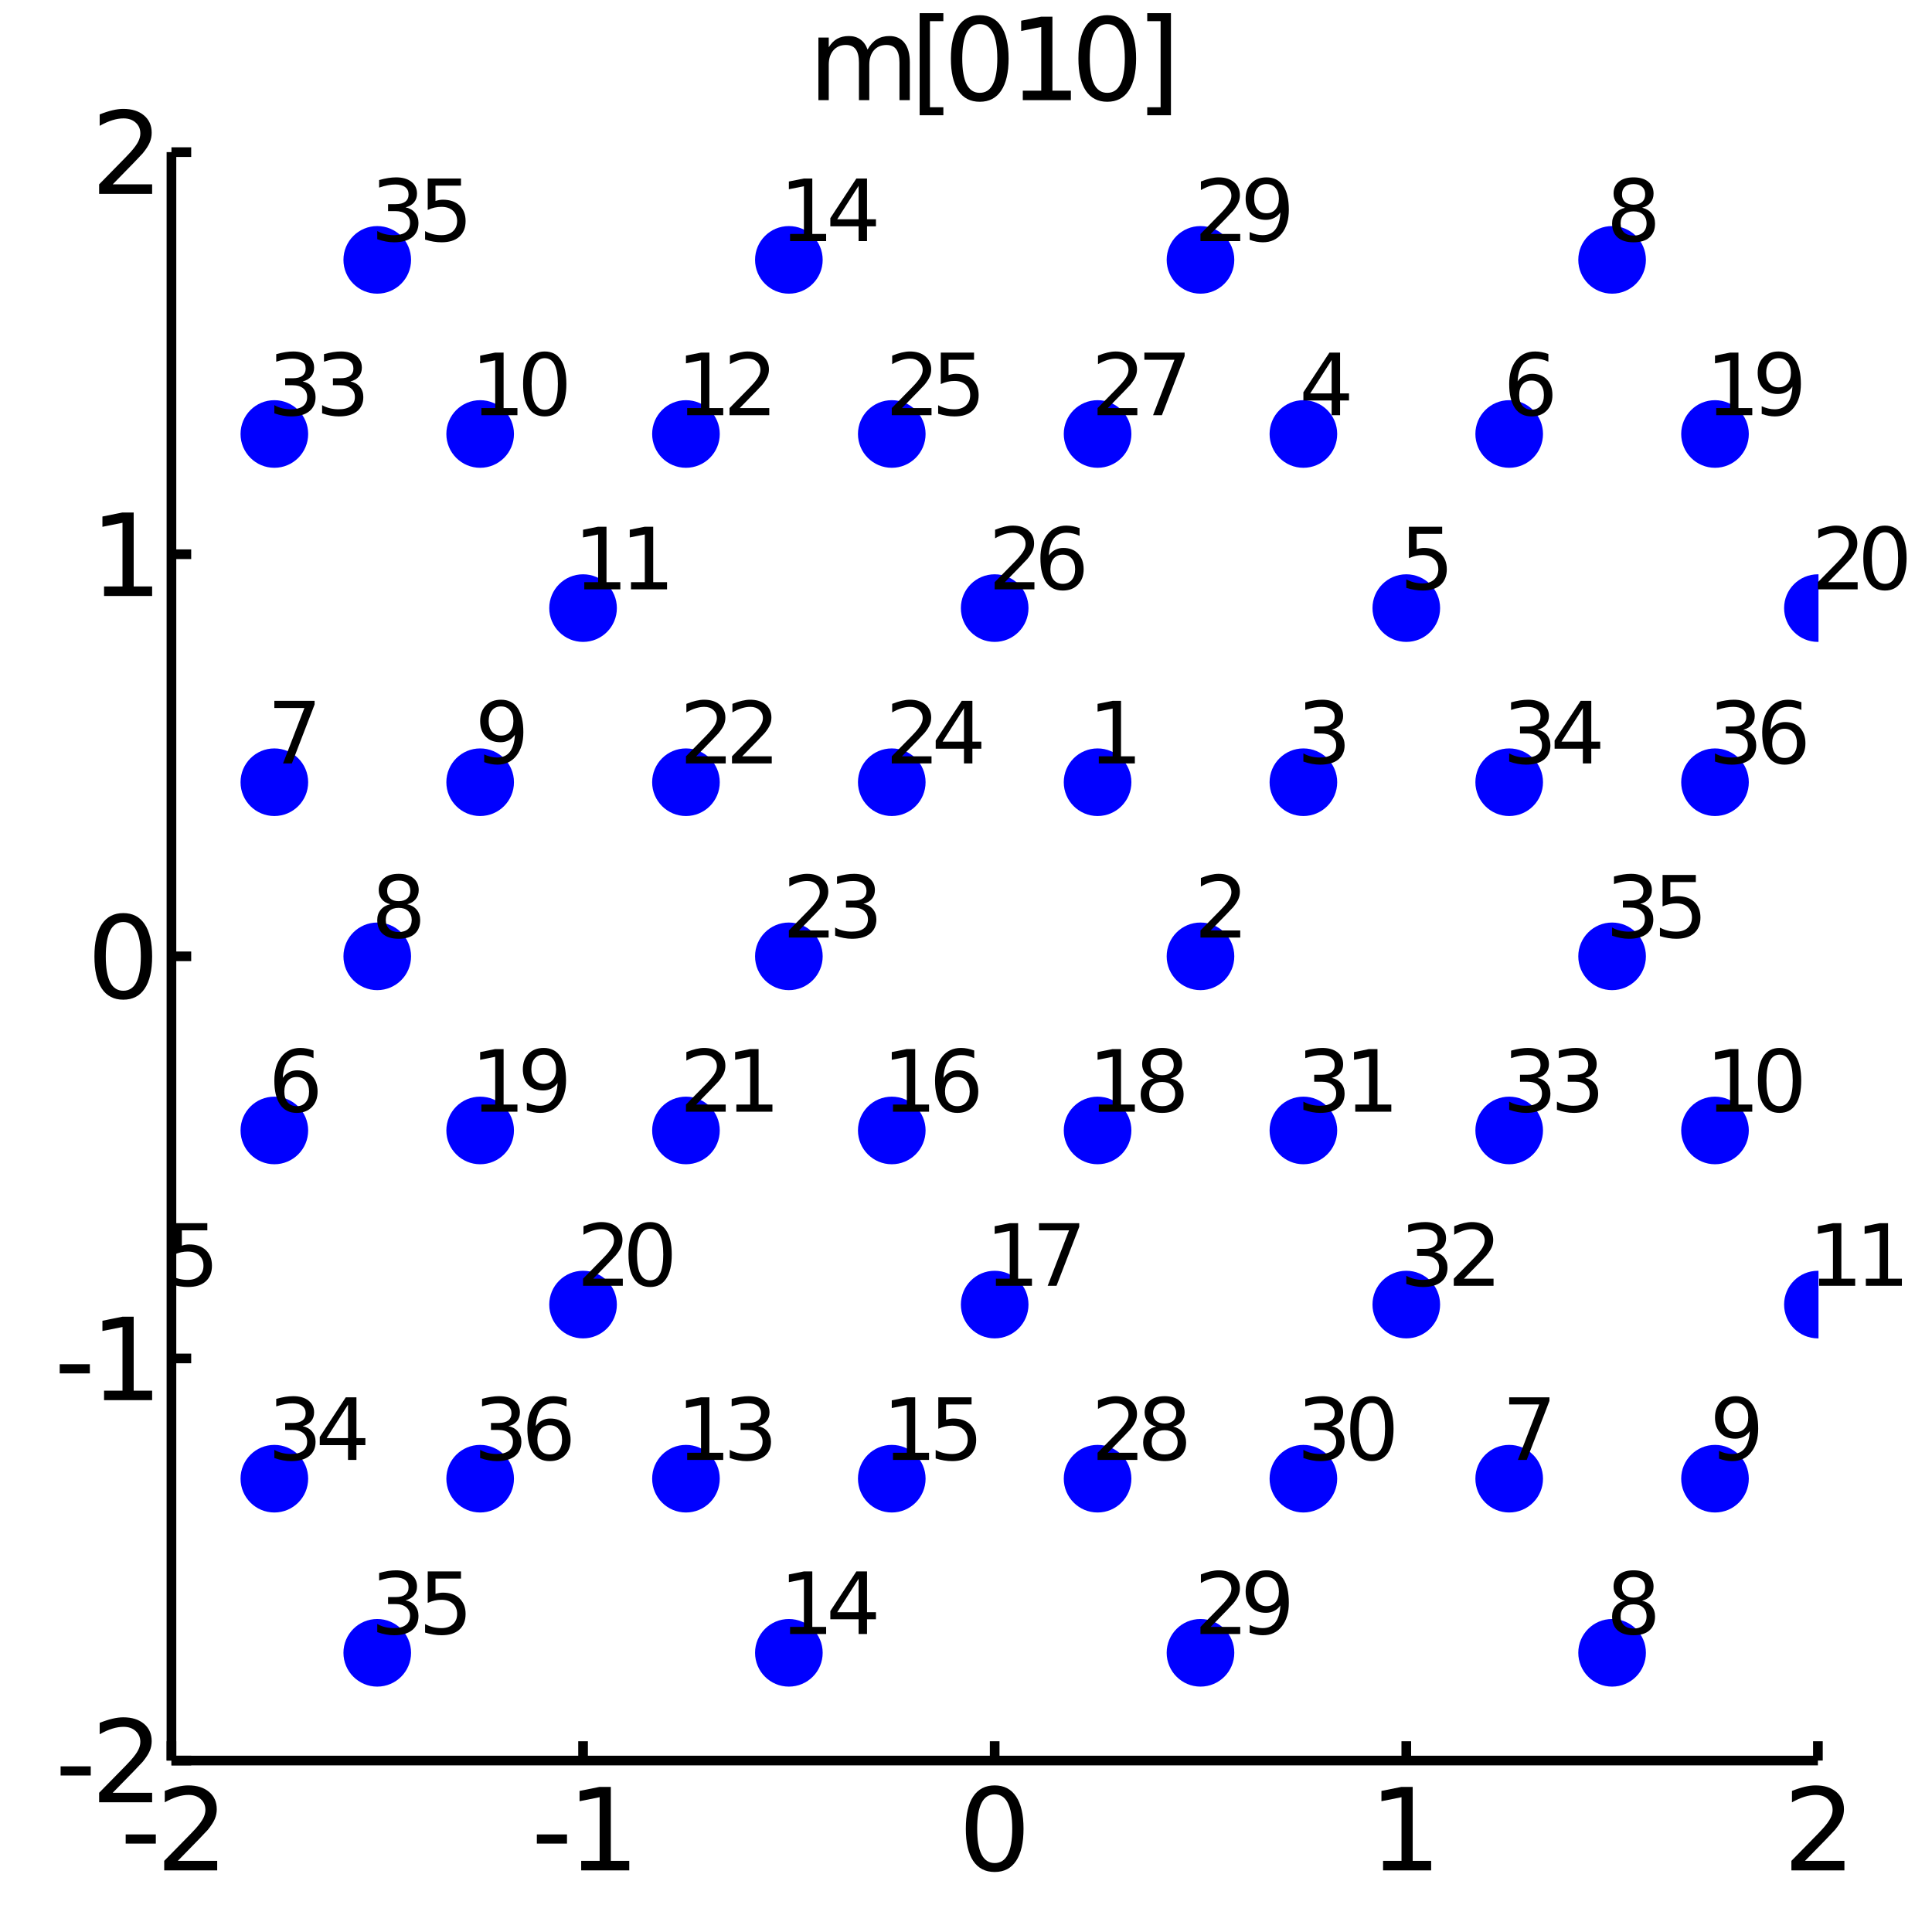<?xml version="1.0" encoding="utf-8"?>
<svg xmlns="http://www.w3.org/2000/svg" xmlns:xlink="http://www.w3.org/1999/xlink" width="200" height="200" viewBox="0 0 800 800">
<rect x="0" y="0" width="800" height="800" fill="#808080" stroke="none"/>
<defs>
  <clipPath id="clip810">
    <rect x="0" y="0" width="800" height="800"/>
  </clipPath>
</defs>
<path clip-path="url(#clip810)" d="
M0 800 L800 800 L800 0 L0 0  Z
  " fill="#ffffff" fill-rule="evenodd" fill-opacity="1"/>
<defs>
  <clipPath id="clip811">
    <rect x="160" y="80" width="561" height="561"/>
  </clipPath>
</defs>
<path clip-path="url(#clip810)" d="
M70.992 729.008 L752.756 729.008 L752.756 62.992 L70.992 62.992  Z
  " fill="#ffffff" fill-rule="evenodd" fill-opacity="1"/>
<defs>
  <clipPath id="clip812">
    <rect x="70" y="62" width="683" height="667"/>
  </clipPath>
</defs>
<polyline clip-path="url(#clip810)" style="stroke:#000000; stroke-width:4; stroke-opacity:1; fill:none" points="
  70.992,729.008 752.756,729.008 
  "/>
<polyline clip-path="url(#clip810)" style="stroke:#000000; stroke-width:4; stroke-opacity:1; fill:none" points="
  70.992,729.008 70.992,62.992 
  "/>
<polyline clip-path="url(#clip810)" style="stroke:#000000; stroke-width:4; stroke-opacity:1; fill:none" points="
  70.992,729.008 70.992,721.016 
  "/>
<polyline clip-path="url(#clip810)" style="stroke:#000000; stroke-width:4; stroke-opacity:1; fill:none" points="
  241.433,729.008 241.433,721.016 
  "/>
<polyline clip-path="url(#clip810)" style="stroke:#000000; stroke-width:4; stroke-opacity:1; fill:none" points="
  411.874,729.008 411.874,721.016 
  "/>
<polyline clip-path="url(#clip810)" style="stroke:#000000; stroke-width:4; stroke-opacity:1; fill:none" points="
  582.315,729.008 582.315,721.016 
  "/>
<polyline clip-path="url(#clip810)" style="stroke:#000000; stroke-width:4; stroke-opacity:1; fill:none" points="
  752.756,729.008 752.756,721.016 
  "/>
<polyline clip-path="url(#clip810)" style="stroke:#000000; stroke-width:4; stroke-opacity:1; fill:none" points="
  70.992,729.008 79.173,729.008 
  "/>
<polyline clip-path="url(#clip810)" style="stroke:#000000; stroke-width:4; stroke-opacity:1; fill:none" points="
  70.992,562.504 79.173,562.504 
  "/>
<polyline clip-path="url(#clip810)" style="stroke:#000000; stroke-width:4; stroke-opacity:1; fill:none" points="
  70.992,396 79.173,396 
  "/>
<polyline clip-path="url(#clip810)" style="stroke:#000000; stroke-width:4; stroke-opacity:1; fill:none" points="
  70.992,229.496 79.173,229.496 
  "/>
<polyline clip-path="url(#clip810)" style="stroke:#000000; stroke-width:4; stroke-opacity:1; fill:none" points="
  70.992,62.992 79.173,62.992 
  "/>
<path clip-path="url(#clip810)" d="M 0 0 M52.045 759.596 L64.522 759.596 L64.522 763.392 L52.045 763.392 L52.045 759.596 Z" fill="#000000" fill-rule="evenodd" fill-opacity="1" /><path clip-path="url(#clip810)" d="M 0 0 M73.619 770.545 L89.939 770.545 L89.939 774.48 L67.995 774.48 L67.995 770.545 Q70.656 767.79 75.24 763.16 Q79.846 758.508 81.027 757.165 Q83.272 754.642 84.152 752.906 Q85.055 751.147 85.055 749.457 Q85.055 746.702 83.11 744.966 Q81.189 743.23 78.087 743.23 Q75.888 743.23 73.434 743.994 Q71.004 744.758 68.226 746.309 L68.226 741.587 Q71.05 740.452 73.504 739.874 Q75.957 739.295 77.994 739.295 Q83.365 739.295 86.559 741.98 Q89.754 744.665 89.754 749.156 Q89.754 751.286 88.943 753.207 Q88.156 755.105 86.05 757.698 Q85.471 758.369 82.369 761.586 Q79.267 764.781 73.619 770.545 Z" fill="#000000" fill-rule="evenodd" fill-opacity="1" /><path clip-path="url(#clip810)" d="M 0 0 M222.301 759.596 L234.778 759.596 L234.778 763.392 L222.301 763.392 L222.301 759.596 Z" fill="#000000" fill-rule="evenodd" fill-opacity="1" /><path clip-path="url(#clip810)" d="M 0 0 M240.658 770.545 L248.296 770.545 L248.296 744.179 L239.986 745.846 L239.986 741.587 L248.25 739.92 L252.926 739.92 L252.926 770.545 L260.565 770.545 L260.565 774.48 L240.658 774.48 L240.658 770.545 Z" fill="#000000" fill-rule="evenodd" fill-opacity="1" /><path clip-path="url(#clip810)" d="M 0 0 M411.874 742.999 Q408.263 742.999 406.434 746.563 Q404.629 750.105 404.629 757.235 Q404.629 764.341 406.434 767.906 Q408.263 771.447 411.874 771.447 Q415.508 771.447 417.314 767.906 Q419.142 764.341 419.142 757.235 Q419.142 750.105 417.314 746.563 Q415.508 742.999 411.874 742.999 M411.874 739.295 Q417.684 739.295 420.74 743.901 Q423.818 748.485 423.818 757.235 Q423.818 765.961 420.74 770.568 Q417.684 775.151 411.874 775.151 Q406.064 775.151 402.985 770.568 Q399.93 765.961 399.93 757.235 Q399.93 748.485 402.985 743.901 Q406.064 739.295 411.874 739.295 Z" fill="#000000" fill-rule="evenodd" fill-opacity="1" /><path clip-path="url(#clip810)" d="M 0 0 M572.697 770.545 L580.336 770.545 L580.336 744.179 L572.026 745.846 L572.026 741.587 L580.29 739.92 L584.965 739.92 L584.965 770.545 L592.604 770.545 L592.604 774.48 L572.697 774.48 L572.697 770.545 Z" fill="#000000" fill-rule="evenodd" fill-opacity="1" /><path clip-path="url(#clip810)" d="M 0 0 M747.409 770.545 L763.728 770.545 L763.728 774.48 L741.784 774.48 L741.784 770.545 Q744.446 767.79 749.029 763.16 Q753.636 758.508 754.816 757.165 Q757.061 754.642 757.941 752.906 Q758.844 751.147 758.844 749.457 Q758.844 746.702 756.899 744.966 Q754.978 743.23 751.876 743.23 Q749.677 743.23 747.224 743.994 Q744.793 744.758 742.015 746.309 L742.015 741.587 Q744.839 740.452 747.293 739.874 Q749.747 739.295 751.784 739.295 Q757.154 739.295 760.348 741.98 Q763.543 744.665 763.543 749.156 Q763.543 751.286 762.733 753.207 Q761.946 755.105 759.839 757.698 Q759.261 758.369 756.159 761.586 Q753.057 764.781 747.409 770.545 Z" fill="#000000" fill-rule="evenodd" fill-opacity="1" /><path clip-path="url(#clip810)" d="M 0 0 M25.099 731.404 L37.576 731.404 L37.576 735.2 L25.099 735.2 L25.099 731.404 Z" fill="#000000" fill-rule="evenodd" fill-opacity="1" /><path clip-path="url(#clip810)" d="M 0 0 M46.673 742.353 L62.992 742.353 L62.992 746.288 L41.048 746.288 L41.048 742.353 Q43.71 739.598 48.293 734.968 Q52.9 730.316 54.08 728.973 Q56.325 726.45 57.205 724.714 Q58.108 722.955 58.108 721.265 Q58.108 718.51 56.163 716.774 Q54.242 715.038 51.14 715.038 Q48.941 715.038 46.488 715.802 Q44.057 716.566 41.279 718.117 L41.279 713.395 Q44.103 712.26 46.557 711.682 Q49.011 711.103 51.048 711.103 Q56.418 711.103 59.612 713.788 Q62.807 716.473 62.807 720.964 Q62.807 723.094 61.997 725.015 Q61.21 726.913 59.103 729.506 Q58.525 730.177 55.423 733.394 Q52.321 736.589 46.673 742.353 Z" fill="#000000" fill-rule="evenodd" fill-opacity="1" /><path clip-path="url(#clip810)" d="M 0 0 M24.728 564.9 L37.205 564.9 L37.205 568.696 L24.728 568.696 L24.728 564.9 Z" fill="#000000" fill-rule="evenodd" fill-opacity="1" /><path clip-path="url(#clip810)" d="M 0 0 M43.085 575.849 L50.724 575.849 L50.724 549.483 L42.413 551.15 L42.413 546.891 L50.677 545.224 L55.353 545.224 L55.353 575.849 L62.992 575.849 L62.992 579.784 L43.085 579.784 L43.085 575.849 Z" fill="#000000" fill-rule="evenodd" fill-opacity="1" /><path clip-path="url(#clip810)" d="M 0 0 M51.048 381.799 Q47.437 381.799 45.608 385.363 Q43.802 388.905 43.802 396.035 Q43.802 403.141 45.608 406.706 Q47.437 410.248 51.048 410.248 Q54.682 410.248 56.487 406.706 Q58.316 403.141 58.316 396.035 Q58.316 388.905 56.487 385.363 Q54.682 381.799 51.048 381.799 M51.048 378.095 Q56.858 378.095 59.913 382.701 Q62.992 387.285 62.992 396.035 Q62.992 404.762 59.913 409.368 Q56.858 413.951 51.048 413.951 Q45.238 413.951 42.159 409.368 Q39.103 404.762 39.103 396.035 Q39.103 387.285 42.159 382.701 Q45.238 378.095 51.048 378.095 Z" fill="#000000" fill-rule="evenodd" fill-opacity="1" /><path clip-path="url(#clip810)" d="M 0 0 M43.085 242.841 L50.724 242.841 L50.724 216.475 L42.413 218.142 L42.413 213.883 L50.677 212.216 L55.353 212.216 L55.353 242.841 L62.992 242.841 L62.992 246.776 L43.085 246.776 L43.085 242.841 Z" fill="#000000" fill-rule="evenodd" fill-opacity="1" /><path clip-path="url(#clip810)" d="M 0 0 M46.673 76.337 L62.992 76.337 L62.992 80.272 L41.048 80.272 L41.048 76.337 Q43.71 73.582 48.293 68.953 Q52.9 64.3 54.08 62.957 Q56.325 60.434 57.205 58.698 Q58.108 56.939 58.108 55.249 Q58.108 52.495 56.163 50.758 Q54.242 49.022 51.14 49.022 Q48.941 49.022 46.488 49.786 Q44.057 50.55 41.279 52.101 L41.279 47.379 Q44.103 46.245 46.557 45.666 Q49.011 45.087 51.048 45.087 Q56.418 45.087 59.612 47.772 Q62.807 50.458 62.807 54.948 Q62.807 57.078 61.997 58.999 Q61.21 60.897 59.103 63.49 Q58.525 64.161 55.423 67.379 Q52.321 70.573 46.673 76.337 Z" fill="#000000" fill-rule="evenodd" fill-opacity="1" /><path clip-path="url(#clip810)" d="M 0 0 M359.235 20.523 Q360.833 17.653 363.055 16.287 Q365.277 14.921 368.286 14.921 Q372.337 14.921 374.536 17.768 Q376.735 20.593 376.735 25.824 L376.735 41.472 L372.453 41.472 L372.453 25.963 Q372.453 22.236 371.133 20.43 Q369.814 18.625 367.106 18.625 Q363.796 18.625 361.874 20.824 Q359.953 23.023 359.953 26.819 L359.953 41.472 L355.671 41.472 L355.671 25.963 Q355.671 22.213 354.351 20.43 Q353.032 18.625 350.277 18.625 Q347.013 18.625 345.092 20.847 Q343.171 23.046 343.171 26.819 L343.171 41.472 L338.888 41.472 L338.888 15.546 L343.171 15.546 L343.171 19.574 Q344.629 17.19 346.666 16.055 Q348.703 14.921 351.504 14.921 Q354.328 14.921 356.296 16.356 Q358.286 17.792 359.235 20.523 Z" fill="#000000" fill-rule="evenodd" fill-opacity="1" /><path clip-path="url(#clip810)" d="M 0 0 M380.809 5.454 L390.624 5.454 L390.624 8.764 L385.069 8.764 L385.069 44.412 L390.624 44.412 L390.624 47.722 L380.809 47.722 L380.809 5.454 Z" fill="#000000" fill-rule="evenodd" fill-opacity="1" /><path clip-path="url(#clip810)" d="M 0 0 M405.693 9.991 Q402.082 9.991 400.254 13.556 Q398.448 17.097 398.448 24.227 Q398.448 31.333 400.254 34.898 Q402.082 38.44 405.693 38.44 Q409.328 38.44 411.133 34.898 Q412.962 31.333 412.962 24.227 Q412.962 17.097 411.133 13.556 Q409.328 9.991 405.693 9.991 M405.693 6.287 Q411.504 6.287 414.559 10.893 Q417.638 15.477 417.638 24.227 Q417.638 32.953 414.559 37.56 Q411.504 42.143 405.693 42.143 Q399.883 42.143 396.805 37.56 Q393.749 32.953 393.749 24.227 Q393.749 15.477 396.805 10.893 Q399.883 6.287 405.693 6.287 Z" fill="#000000" fill-rule="evenodd" fill-opacity="1" /><path clip-path="url(#clip810)" d="M 0 0 M423.517 37.537 L431.156 37.537 L431.156 11.171 L422.846 12.838 L422.846 8.579 L431.11 6.912 L435.786 6.912 L435.786 37.537 L443.425 37.537 L443.425 41.472 L423.517 41.472 L423.517 37.537 Z" fill="#000000" fill-rule="evenodd" fill-opacity="1" /><path clip-path="url(#clip810)" d="M 0 0 M458.494 9.991 Q454.883 9.991 453.054 13.556 Q451.249 17.097 451.249 24.227 Q451.249 31.333 453.054 34.898 Q454.883 38.44 458.494 38.44 Q462.128 38.44 463.934 34.898 Q465.763 31.333 465.763 24.227 Q465.763 17.097 463.934 13.556 Q462.128 9.991 458.494 9.991 M458.494 6.287 Q464.304 6.287 467.36 10.893 Q470.439 15.477 470.439 24.227 Q470.439 32.953 467.36 37.56 Q464.304 42.143 458.494 42.143 Q452.684 42.143 449.605 37.56 Q446.55 32.953 446.55 24.227 Q446.55 15.477 449.605 10.893 Q452.684 6.287 458.494 6.287 Z" fill="#000000" fill-rule="evenodd" fill-opacity="1" /><path clip-path="url(#clip810)" d="M 0 0 M484.86 5.454 L484.86 47.722 L475.045 47.722 L475.045 44.412 L480.577 44.412 L480.577 8.764 L475.045 8.764 L475.045 5.454 L484.86 5.454 Z" fill="#000000" fill-rule="evenodd" fill-opacity="1" /><circle clip-path="url(#clip812)" cx="624.925" cy="612.295" r="14" fill="#0000ff" fill-rule="evenodd" fill-opacity="1" stroke="none"/>
<circle clip-path="url(#clip812)" cx="667.535" cy="684.393" r="14" fill="#0000ff" fill-rule="evenodd" fill-opacity="1" stroke="none"/>
<circle clip-path="url(#clip812)" cx="710.146" cy="612.295" r="14" fill="#0000ff" fill-rule="evenodd" fill-opacity="1" stroke="none"/>
<circle clip-path="url(#clip812)" cx="284.043" cy="612.295" r="14" fill="#0000ff" fill-rule="evenodd" fill-opacity="1" stroke="none"/>
<circle clip-path="url(#clip812)" cx="326.654" cy="684.393" r="14" fill="#0000ff" fill-rule="evenodd" fill-opacity="1" stroke="none"/>
<circle clip-path="url(#clip812)" cx="369.264" cy="612.295" r="14" fill="#0000ff" fill-rule="evenodd" fill-opacity="1" stroke="none"/>
<circle clip-path="url(#clip812)" cx="369.264" cy="468.098" r="14" fill="#0000ff" fill-rule="evenodd" fill-opacity="1" stroke="none"/>
<circle clip-path="url(#clip812)" cx="411.874" cy="540.197" r="14" fill="#0000ff" fill-rule="evenodd" fill-opacity="1" stroke="none"/>
<circle clip-path="url(#clip812)" cx="454.484" cy="468.098" r="14" fill="#0000ff" fill-rule="evenodd" fill-opacity="1" stroke="none"/>
<circle clip-path="url(#clip812)" cx="454.484" cy="612.295" r="14" fill="#0000ff" fill-rule="evenodd" fill-opacity="1" stroke="none"/>
<circle clip-path="url(#clip812)" cx="497.094" cy="684.393" r="14" fill="#0000ff" fill-rule="evenodd" fill-opacity="1" stroke="none"/>
<circle clip-path="url(#clip812)" cx="539.705" cy="612.295" r="14" fill="#0000ff" fill-rule="evenodd" fill-opacity="1" stroke="none"/>
<circle clip-path="url(#clip812)" cx="539.705" cy="468.098" r="14" fill="#0000ff" fill-rule="evenodd" fill-opacity="1" stroke="none"/>
<circle clip-path="url(#clip812)" cx="582.315" cy="540.197" r="14" fill="#0000ff" fill-rule="evenodd" fill-opacity="1" stroke="none"/>
<circle clip-path="url(#clip812)" cx="624.925" cy="468.098" r="14" fill="#0000ff" fill-rule="evenodd" fill-opacity="1" stroke="none"/>
<circle clip-path="url(#clip812)" cx="113.602" cy="612.295" r="14" fill="#0000ff" fill-rule="evenodd" fill-opacity="1" stroke="none"/>
<circle clip-path="url(#clip812)" cx="156.213" cy="684.393" r="14" fill="#0000ff" fill-rule="evenodd" fill-opacity="1" stroke="none"/>
<circle clip-path="url(#clip812)" cx="198.823" cy="612.295" r="14" fill="#0000ff" fill-rule="evenodd" fill-opacity="1" stroke="none"/>
<path clip-path="url(#clip810)" d="M 0 0 M624.925 578.599 L641.592 578.599 L641.592 580.092 L632.182 604.519 L628.519 604.519 L637.373 581.55 L624.925 581.55 L624.925 578.599 Z" fill="#000000" fill-rule="evenodd" fill-opacity="1" /><path clip-path="url(#clip810)" d="M 0 0 M676.424 664.308 Q673.924 664.308 672.483 665.645 Q671.06 666.982 671.06 669.326 Q671.06 671.669 672.483 673.006 Q673.924 674.343 676.424 674.343 Q678.924 674.343 680.365 673.006 Q681.806 671.652 681.806 669.326 Q681.806 666.982 680.365 665.645 Q678.942 664.308 676.424 664.308 M672.917 662.815 Q670.66 662.26 669.393 660.715 Q668.143 659.169 668.143 656.947 Q668.143 653.84 670.348 652.034 Q672.57 650.229 676.424 650.229 Q680.296 650.229 682.501 652.034 Q684.705 653.84 684.705 656.947 Q684.705 659.169 683.438 660.715 Q682.188 662.26 679.949 662.815 Q682.483 663.406 683.89 665.124 Q685.313 666.843 685.313 669.326 Q685.313 673.093 683.004 675.107 Q680.712 677.121 676.424 677.121 Q672.136 677.121 669.827 675.107 Q667.535 673.093 667.535 669.326 Q667.535 666.843 668.959 665.124 Q670.383 663.406 672.917 662.815 M671.633 657.277 Q671.633 659.291 672.883 660.419 Q674.15 661.548 676.424 661.548 Q678.681 661.548 679.949 660.419 Q681.233 659.291 681.233 657.277 Q681.233 655.263 679.949 654.135 Q678.681 653.006 676.424 653.006 Q674.15 653.006 672.883 654.135 Q671.633 655.263 671.633 657.277 Z" fill="#000000" fill-rule="evenodd" fill-opacity="1" /><path clip-path="url(#clip810)" d="M 0 0 M711.812 603.981 L711.812 600.786 Q713.132 601.411 714.486 601.741 Q715.84 602.071 717.142 602.071 Q720.614 602.071 722.437 599.745 Q724.278 597.401 724.538 592.644 Q723.531 594.137 721.986 594.936 Q720.441 595.734 718.566 595.734 Q714.677 595.734 712.403 593.391 Q710.146 591.029 710.146 586.95 Q710.146 582.957 712.507 580.543 Q714.868 578.13 718.791 578.13 Q723.288 578.13 725.649 581.585 Q728.028 585.023 728.028 591.585 Q728.028 597.713 725.111 601.377 Q722.212 605.022 717.298 605.022 Q715.979 605.022 714.625 604.762 Q713.271 604.502 711.812 603.981 M718.791 592.991 Q721.153 592.991 722.524 591.377 Q723.913 589.762 723.913 586.95 Q723.913 584.154 722.524 582.54 Q721.153 580.908 718.791 580.908 Q716.43 580.908 715.041 582.54 Q713.67 584.154 713.67 586.95 Q713.67 589.762 715.041 591.377 Q716.43 592.991 718.791 592.991 Z" fill="#000000" fill-rule="evenodd" fill-opacity="1" /><path clip-path="url(#clip810)" d="M 0 0 M284.547 601.568 L290.276 601.568 L290.276 581.793 L284.043 583.043 L284.043 579.849 L290.241 578.599 L293.748 578.599 L293.748 601.568 L299.477 601.568 L299.477 604.519 L284.547 604.519 L284.547 601.568 Z" fill="#000000" fill-rule="evenodd" fill-opacity="1" /><path clip-path="url(#clip810)" d="M 0 0 M313.904 590.543 Q316.422 591.082 317.828 592.783 Q319.251 594.484 319.251 596.984 Q319.251 600.821 316.613 602.922 Q313.974 605.022 309.113 605.022 Q307.481 605.022 305.745 604.693 Q304.026 604.38 302.186 603.738 L302.186 600.352 Q303.644 601.203 305.38 601.637 Q307.116 602.071 309.008 602.071 Q312.307 602.071 314.026 600.769 Q315.762 599.467 315.762 596.984 Q315.762 594.693 314.147 593.408 Q312.55 592.106 309.686 592.106 L306.665 592.106 L306.665 589.224 L309.824 589.224 Q312.411 589.224 313.783 588.2 Q315.154 587.158 315.154 585.214 Q315.154 583.217 313.731 582.158 Q312.324 581.082 309.686 581.082 Q308.245 581.082 306.595 581.394 Q304.946 581.707 302.967 582.366 L302.967 579.241 Q304.963 578.686 306.699 578.408 Q308.453 578.13 309.998 578.13 Q313.991 578.13 316.317 579.953 Q318.644 581.759 318.644 584.849 Q318.644 587.002 317.411 588.495 Q316.179 589.97 313.904 590.543 Z" fill="#000000" fill-rule="evenodd" fill-opacity="1" /><path clip-path="url(#clip810)" d="M 0 0 M327.157 673.666 L332.886 673.666 L332.886 653.892 L326.654 655.142 L326.654 651.947 L332.851 650.697 L336.358 650.697 L336.358 673.666 L342.087 673.666 L342.087 676.617 L327.157 676.617 L327.157 673.666 Z" fill="#000000" fill-rule="evenodd" fill-opacity="1" /><path clip-path="url(#clip810)" d="M 0 0 M355.525 653.753 L346.671 667.59 L355.525 667.59 L355.525 653.753 M354.605 650.697 L359.014 650.697 L359.014 667.59 L362.712 667.59 L362.712 670.506 L359.014 670.506 L359.014 676.617 L355.525 676.617 L355.525 670.506 L343.824 670.506 L343.824 667.121 L354.605 650.697 Z" fill="#000000" fill-rule="evenodd" fill-opacity="1" /><path clip-path="url(#clip810)" d="M 0 0 M369.767 601.568 L375.496 601.568 L375.496 581.793 L369.264 583.043 L369.264 579.849 L375.462 578.599 L378.969 578.599 L378.969 601.568 L384.698 601.568 L384.698 604.519 L369.767 604.519 L369.767 601.568 Z" fill="#000000" fill-rule="evenodd" fill-opacity="1" /><path clip-path="url(#clip810)" d="M 0 0 M388.535 578.599 L402.302 578.599 L402.302 581.55 L391.746 581.55 L391.746 587.904 Q392.51 587.644 393.274 587.523 Q394.038 587.384 394.802 587.384 Q399.142 587.384 401.677 589.762 Q404.212 592.141 404.212 596.203 Q404.212 600.387 401.607 602.713 Q399.003 605.022 394.264 605.022 Q392.632 605.022 390.93 604.745 Q389.246 604.467 387.441 603.911 L387.441 600.387 Q389.003 601.238 390.67 601.654 Q392.337 602.071 394.194 602.071 Q397.198 602.071 398.951 600.491 Q400.705 598.911 400.705 596.203 Q400.705 593.495 398.951 591.915 Q397.198 590.335 394.194 590.335 Q392.788 590.335 391.382 590.648 Q389.993 590.96 388.535 591.62 L388.535 578.599 Z" fill="#000000" fill-rule="evenodd" fill-opacity="1" /><path clip-path="url(#clip810)" d="M 0 0 M369.767 457.371 L375.496 457.371 L375.496 437.597 L369.264 438.847 L369.264 435.652 L375.462 434.402 L378.969 434.402 L378.969 457.371 L384.698 457.371 L384.698 460.322 L369.767 460.322 L369.767 457.371 Z" fill="#000000" fill-rule="evenodd" fill-opacity="1" /><path clip-path="url(#clip810)" d="M 0 0 M396.434 445.965 Q394.073 445.965 392.684 447.579 Q391.312 449.194 391.312 452.006 Q391.312 454.802 392.684 456.433 Q394.073 458.048 396.434 458.048 Q398.795 458.048 400.166 456.433 Q401.555 454.802 401.555 452.006 Q401.555 449.194 400.166 447.579 Q398.795 445.965 396.434 445.965 M403.396 434.975 L403.396 438.17 Q402.076 437.545 400.722 437.215 Q399.385 436.885 398.066 436.885 Q394.594 436.885 392.753 439.229 Q390.93 441.572 390.67 446.312 Q391.694 444.802 393.239 444.003 Q394.784 443.187 396.642 443.187 Q400.548 443.187 402.805 445.565 Q405.08 447.927 405.08 452.006 Q405.08 455.999 402.718 458.413 Q400.357 460.826 396.434 460.826 Q391.937 460.826 389.559 457.388 Q387.18 453.933 387.18 447.388 Q387.18 441.243 390.097 437.597 Q393.014 433.934 397.927 433.934 Q399.246 433.934 400.583 434.194 Q401.937 434.454 403.396 434.975 Z" fill="#000000" fill-rule="evenodd" fill-opacity="1" /><path clip-path="url(#clip810)" d="M 0 0 M412.377 529.469 L418.107 529.469 L418.107 509.695 L411.874 510.945 L411.874 507.751 L418.072 506.501 L421.579 506.501 L421.579 529.469 L427.308 529.469 L427.308 532.421 L412.377 532.421 L412.377 529.469 Z" fill="#000000" fill-rule="evenodd" fill-opacity="1" /><path clip-path="url(#clip810)" d="M 0 0 M430.225 506.501 L446.891 506.501 L446.891 507.994 L437.482 532.421 L433.818 532.421 L442.672 509.452 L430.225 509.452 L430.225 506.501 Z" fill="#000000" fill-rule="evenodd" fill-opacity="1" /><path clip-path="url(#clip810)" d="M 0 0 M454.988 457.371 L460.717 457.371 L460.717 437.597 L454.484 438.847 L454.484 435.652 L460.682 434.402 L464.189 434.402 L464.189 457.371 L469.918 457.371 L469.918 460.322 L454.988 460.322 L454.988 457.371 Z" fill="#000000" fill-rule="evenodd" fill-opacity="1" /><path clip-path="url(#clip810)" d="M 0 0 M481.22 448.013 Q478.72 448.013 477.279 449.35 Q475.856 450.687 475.856 453.031 Q475.856 455.374 477.279 456.711 Q478.72 458.048 481.22 458.048 Q483.72 458.048 485.161 456.711 Q486.602 455.357 486.602 453.031 Q486.602 450.687 485.161 449.35 Q483.738 448.013 481.22 448.013 M477.713 446.52 Q475.456 445.965 474.189 444.42 Q472.939 442.874 472.939 440.652 Q472.939 437.545 475.144 435.739 Q477.366 433.934 481.22 433.934 Q485.092 433.934 487.297 435.739 Q489.501 437.545 489.501 440.652 Q489.501 442.874 488.234 444.42 Q486.984 445.965 484.745 446.52 Q487.279 447.111 488.685 448.829 Q490.109 450.548 490.109 453.031 Q490.109 456.798 487.8 458.812 Q485.508 460.826 481.22 460.826 Q476.932 460.826 474.623 458.812 Q472.331 456.798 472.331 453.031 Q472.331 450.548 473.755 448.829 Q475.179 447.111 477.713 446.52 M476.429 440.982 Q476.429 442.996 477.679 444.124 Q478.946 445.253 481.22 445.253 Q483.477 445.253 484.745 444.124 Q486.029 442.996 486.029 440.982 Q486.029 438.968 484.745 437.84 Q483.477 436.711 481.22 436.711 Q478.946 436.711 477.679 437.84 Q476.429 438.968 476.429 440.982 Z" fill="#000000" fill-rule="evenodd" fill-opacity="1" /><path clip-path="url(#clip810)" d="M 0 0 M458.703 601.568 L470.942 601.568 L470.942 604.519 L454.484 604.519 L454.484 601.568 Q456.481 599.502 459.918 596.029 Q463.373 592.54 464.259 591.533 Q465.943 589.641 466.602 588.338 Q467.279 587.019 467.279 585.752 Q467.279 583.686 465.821 582.384 Q464.38 581.082 462.054 581.082 Q460.404 581.082 458.564 581.654 Q456.741 582.227 454.658 583.391 L454.658 579.849 Q456.776 578.998 458.616 578.564 Q460.456 578.13 461.984 578.13 Q466.012 578.13 468.408 580.144 Q470.804 582.158 470.804 585.526 Q470.804 587.123 470.196 588.564 Q469.606 589.988 468.026 591.932 Q467.592 592.436 465.265 594.849 Q462.939 597.245 458.703 601.568 Z" fill="#000000" fill-rule="evenodd" fill-opacity="1" /><path clip-path="url(#clip810)" d="M 0 0 M482.245 592.21 Q479.745 592.21 478.304 593.547 Q476.88 594.884 476.88 597.227 Q476.88 599.571 478.304 600.908 Q479.745 602.245 482.245 602.245 Q484.745 602.245 486.185 600.908 Q487.626 599.554 487.626 597.227 Q487.626 594.884 486.185 593.547 Q484.762 592.21 482.245 592.21 M478.738 590.717 Q476.481 590.161 475.213 588.616 Q473.963 587.071 473.963 584.849 Q473.963 581.741 476.168 579.936 Q478.39 578.13 482.245 578.13 Q486.116 578.13 488.321 579.936 Q490.526 581.741 490.526 584.849 Q490.526 587.071 489.258 588.616 Q488.008 590.161 485.769 590.717 Q488.304 591.307 489.71 593.026 Q491.133 594.745 491.133 597.227 Q491.133 600.995 488.824 603.009 Q486.533 605.022 482.245 605.022 Q477.956 605.022 475.647 603.009 Q473.356 600.995 473.356 597.227 Q473.356 594.745 474.779 593.026 Q476.203 591.307 478.738 590.717 M477.453 585.179 Q477.453 587.193 478.703 588.321 Q479.97 589.45 482.245 589.45 Q484.501 589.45 485.769 588.321 Q487.054 587.193 487.054 585.179 Q487.054 583.165 485.769 582.036 Q484.501 580.908 482.245 580.908 Q479.97 580.908 478.703 582.036 Q477.453 583.165 477.453 585.179 Z" fill="#000000" fill-rule="evenodd" fill-opacity="1" /><path clip-path="url(#clip810)" d="M 0 0 M501.313 673.666 L513.553 673.666 L513.553 676.617 L497.094 676.617 L497.094 673.666 Q499.091 671.6 502.528 668.128 Q505.983 664.638 506.869 663.631 Q508.553 661.739 509.212 660.437 Q509.89 659.117 509.89 657.85 Q509.89 655.784 508.431 654.482 Q506.99 653.18 504.664 653.18 Q503.015 653.18 501.174 653.753 Q499.351 654.326 497.268 655.489 L497.268 651.947 Q499.386 651.097 501.226 650.663 Q503.067 650.229 504.594 650.229 Q508.622 650.229 511.018 652.242 Q513.414 654.256 513.414 657.624 Q513.414 659.222 512.806 660.663 Q512.216 662.086 510.636 664.031 Q510.202 664.534 507.876 666.947 Q505.549 669.343 501.313 673.666 Z" fill="#000000" fill-rule="evenodd" fill-opacity="1" /><path clip-path="url(#clip810)" d="M 0 0 M517.459 676.079 L517.459 672.885 Q518.778 673.51 520.133 673.84 Q521.487 674.169 522.789 674.169 Q526.261 674.169 528.084 671.843 Q529.924 669.499 530.185 664.742 Q529.178 666.235 527.633 667.034 Q526.087 667.833 524.212 667.833 Q520.324 667.833 518.049 665.489 Q515.792 663.128 515.792 659.048 Q515.792 655.055 518.153 652.642 Q520.515 650.229 524.438 650.229 Q528.935 650.229 531.296 653.683 Q533.674 657.121 533.674 663.683 Q533.674 669.812 530.758 673.475 Q527.858 677.121 522.945 677.121 Q521.626 677.121 520.271 676.86 Q518.917 676.6 517.459 676.079 M524.438 665.09 Q526.799 665.09 528.171 663.475 Q529.56 661.86 529.56 659.048 Q529.56 656.253 528.171 654.638 Q526.799 653.006 524.438 653.006 Q522.077 653.006 520.688 654.638 Q519.317 656.253 519.317 659.048 Q519.317 661.86 520.688 663.475 Q522.077 665.09 524.438 665.09 Z" fill="#000000" fill-rule="evenodd" fill-opacity="1" /><path clip-path="url(#clip810)" d="M 0 0 M551.423 590.543 Q553.941 591.082 555.347 592.783 Q556.771 594.484 556.771 596.984 Q556.771 600.821 554.132 602.922 Q551.493 605.022 546.632 605.022 Q545 605.022 543.264 604.693 Q541.545 604.38 539.705 603.738 L539.705 600.352 Q541.163 601.203 542.899 601.637 Q544.635 602.071 546.528 602.071 Q549.826 602.071 551.545 600.769 Q553.281 599.467 553.281 596.984 Q553.281 594.693 551.666 593.408 Q550.069 592.106 547.205 592.106 L544.184 592.106 L544.184 589.224 L547.344 589.224 Q549.93 589.224 551.302 588.2 Q552.673 587.158 552.673 585.214 Q552.673 583.217 551.25 582.158 Q549.844 581.082 547.205 581.082 Q545.764 581.082 544.114 581.394 Q542.465 581.707 540.486 582.366 L540.486 579.241 Q542.482 578.686 544.219 578.408 Q545.972 578.13 547.517 578.13 Q551.51 578.13 553.837 579.953 Q556.163 581.759 556.163 584.849 Q556.163 587.002 554.93 588.495 Q553.698 589.97 551.423 590.543 Z" fill="#000000" fill-rule="evenodd" fill-opacity="1" /><path clip-path="url(#clip810)" d="M 0 0 M568.073 580.908 Q565.364 580.908 563.993 583.582 Q562.639 586.238 562.639 591.585 Q562.639 596.915 563.993 599.588 Q565.364 602.245 568.073 602.245 Q570.798 602.245 572.152 599.588 Q573.524 596.915 573.524 591.585 Q573.524 586.238 572.152 583.582 Q570.798 580.908 568.073 580.908 M568.073 578.13 Q572.43 578.13 574.722 581.585 Q577.031 585.023 577.031 591.585 Q577.031 598.13 574.722 601.585 Q572.43 605.022 568.073 605.022 Q563.715 605.022 561.406 601.585 Q559.114 598.13 559.114 591.585 Q559.114 585.023 561.406 581.585 Q563.715 578.13 568.073 578.13 Z" fill="#000000" fill-rule="evenodd" fill-opacity="1" /><path clip-path="url(#clip810)" d="M 0 0 M551.423 446.347 Q553.941 446.885 555.347 448.586 Q556.771 450.288 556.771 452.788 Q556.771 456.624 554.132 458.725 Q551.493 460.826 546.632 460.826 Q545 460.826 543.264 460.496 Q541.545 460.183 539.705 459.541 L539.705 456.156 Q541.163 457.006 542.899 457.44 Q544.635 457.874 546.528 457.874 Q549.826 457.874 551.545 456.572 Q553.281 455.27 553.281 452.788 Q553.281 450.496 551.666 449.211 Q550.069 447.909 547.205 447.909 L544.184 447.909 L544.184 445.027 L547.344 445.027 Q549.93 445.027 551.302 444.003 Q552.673 442.961 552.673 441.017 Q552.673 439.02 551.25 437.961 Q549.844 436.885 547.205 436.885 Q545.764 436.885 544.114 437.197 Q542.465 437.51 540.486 438.17 L540.486 435.045 Q542.482 434.489 544.219 434.211 Q545.972 433.934 547.517 433.934 Q551.51 433.934 553.837 435.756 Q556.163 437.562 556.163 440.652 Q556.163 442.805 554.93 444.298 Q553.698 445.774 551.423 446.347 Z" fill="#000000" fill-rule="evenodd" fill-opacity="1" /><path clip-path="url(#clip810)" d="M 0 0 M561.18 457.371 L566.909 457.371 L566.909 437.597 L560.677 438.847 L560.677 435.652 L566.875 434.402 L570.382 434.402 L570.382 457.371 L576.111 457.371 L576.111 460.322 L561.18 460.322 L561.18 457.371 Z" fill="#000000" fill-rule="evenodd" fill-opacity="1" /><path clip-path="url(#clip810)" d="M 0 0 M594.034 518.445 Q596.551 518.983 597.957 520.685 Q599.381 522.386 599.381 524.886 Q599.381 528.723 596.742 530.823 Q594.103 532.924 589.242 532.924 Q587.61 532.924 585.874 532.594 Q584.155 532.282 582.315 531.639 L582.315 528.254 Q583.773 529.105 585.509 529.539 Q587.245 529.973 589.138 529.973 Q592.436 529.973 594.155 528.671 Q595.891 527.369 595.891 524.886 Q595.891 522.594 594.277 521.31 Q592.679 520.008 589.815 520.008 L586.794 520.008 L586.794 517.126 L589.954 517.126 Q592.541 517.126 593.912 516.101 Q595.284 515.06 595.284 513.115 Q595.284 511.119 593.86 510.06 Q592.454 508.983 589.815 508.983 Q588.374 508.983 586.725 509.296 Q585.075 509.608 583.096 510.268 L583.096 507.143 Q585.093 506.587 586.829 506.31 Q588.582 506.032 590.127 506.032 Q594.12 506.032 596.447 507.855 Q598.773 509.66 598.773 512.751 Q598.773 514.903 597.541 516.396 Q596.308 517.872 594.034 518.445 Z" fill="#000000" fill-rule="evenodd" fill-opacity="1" /><path clip-path="url(#clip810)" d="M 0 0 M606.204 529.469 L618.443 529.469 L618.443 532.421 L601.985 532.421 L601.985 529.469 Q603.982 527.403 607.419 523.931 Q610.874 520.442 611.759 519.435 Q613.443 517.542 614.103 516.24 Q614.78 514.921 614.78 513.653 Q614.78 511.587 613.322 510.285 Q611.881 508.983 609.554 508.983 Q607.905 508.983 606.065 509.556 Q604.242 510.129 602.159 511.292 L602.159 507.751 Q604.277 506.9 606.117 506.466 Q607.957 506.032 609.485 506.032 Q613.513 506.032 615.909 508.046 Q618.304 510.06 618.304 513.428 Q618.304 515.025 617.697 516.466 Q617.106 517.889 615.527 519.834 Q615.093 520.337 612.766 522.751 Q610.44 525.146 606.204 529.469 Z" fill="#000000" fill-rule="evenodd" fill-opacity="1" /><path clip-path="url(#clip810)" d="M 0 0 M636.644 446.347 Q639.161 446.885 640.567 448.586 Q641.991 450.288 641.991 452.788 Q641.991 456.624 639.352 458.725 Q636.713 460.826 631.852 460.826 Q630.22 460.826 628.484 460.496 Q626.765 460.183 624.925 459.541 L624.925 456.156 Q626.384 457.006 628.12 457.44 Q629.856 457.874 631.748 457.874 Q635.047 457.874 636.765 456.572 Q638.502 455.27 638.502 452.788 Q638.502 450.496 636.887 449.211 Q635.29 447.909 632.425 447.909 L629.404 447.909 L629.404 445.027 L632.564 445.027 Q635.151 445.027 636.522 444.003 Q637.894 442.961 637.894 441.017 Q637.894 439.02 636.47 437.961 Q635.064 436.885 632.425 436.885 Q630.984 436.885 629.335 437.197 Q627.686 437.51 625.706 438.17 L625.706 435.045 Q627.703 434.489 629.439 434.211 Q631.193 433.934 632.738 433.934 Q636.731 433.934 639.057 435.756 Q641.383 437.562 641.383 440.652 Q641.383 442.805 640.151 444.298 Q638.918 445.774 636.644 446.347 Z" fill="#000000" fill-rule="evenodd" fill-opacity="1" /><path clip-path="url(#clip810)" d="M 0 0 M656.418 446.347 Q658.935 446.885 660.342 448.586 Q661.765 450.288 661.765 452.788 Q661.765 456.624 659.126 458.725 Q656.488 460.826 651.626 460.826 Q649.995 460.826 648.258 460.496 Q646.54 460.183 644.699 459.541 L644.699 456.156 Q646.158 457.006 647.894 457.44 Q649.63 457.874 651.522 457.874 Q654.821 457.874 656.54 456.572 Q658.276 455.27 658.276 452.788 Q658.276 450.496 656.661 449.211 Q655.064 447.909 652.199 447.909 L649.179 447.909 L649.179 445.027 L652.338 445.027 Q654.925 445.027 656.297 444.003 Q657.668 442.961 657.668 441.017 Q657.668 439.02 656.244 437.961 Q654.838 436.885 652.199 436.885 Q650.758 436.885 649.109 437.197 Q647.46 437.51 645.481 438.17 L645.481 435.045 Q647.477 434.489 649.213 434.211 Q650.967 433.934 652.512 433.934 Q656.505 433.934 658.831 435.756 Q661.158 437.562 661.158 440.652 Q661.158 442.805 659.925 444.298 Q658.692 445.774 656.418 446.347 Z" fill="#000000" fill-rule="evenodd" fill-opacity="1" /><path clip-path="url(#clip810)" d="M 0 0 M125.321 590.543 Q127.838 591.082 129.245 592.783 Q130.668 594.484 130.668 596.984 Q130.668 600.821 128.029 602.922 Q125.39 605.022 120.529 605.022 Q118.897 605.022 117.161 604.693 Q115.443 604.38 113.602 603.738 L113.602 600.352 Q115.061 601.203 116.797 601.637 Q118.533 602.071 120.425 602.071 Q123.724 602.071 125.443 600.769 Q127.179 599.467 127.179 596.984 Q127.179 594.693 125.564 593.408 Q123.967 592.106 121.102 592.106 L118.082 592.106 L118.082 589.224 L121.241 589.224 Q123.828 589.224 125.2 588.2 Q126.571 587.158 126.571 585.214 Q126.571 583.217 125.147 582.158 Q123.741 581.082 121.102 581.082 Q119.661 581.082 118.012 581.394 Q116.363 581.707 114.384 582.366 L114.384 579.241 Q116.38 578.686 118.116 578.408 Q119.87 578.13 121.415 578.13 Q125.408 578.13 127.734 579.953 Q130.061 581.759 130.061 584.849 Q130.061 587.002 128.828 588.495 Q127.595 589.97 125.321 590.543 Z" fill="#000000" fill-rule="evenodd" fill-opacity="1" /><path clip-path="url(#clip810)" d="M 0 0 M144.106 581.654 L135.252 595.491 L144.106 595.491 L144.106 581.654 M143.186 578.599 L147.595 578.599 L147.595 595.491 L151.293 595.491 L151.293 598.408 L147.595 598.408 L147.595 604.519 L144.106 604.519 L144.106 598.408 L132.404 598.408 L132.404 595.022 L143.186 578.599 Z" fill="#000000" fill-rule="evenodd" fill-opacity="1" /><path clip-path="url(#clip810)" d="M 0 0 M167.931 662.642 Q170.449 663.18 171.855 664.881 Q173.278 666.583 173.278 669.083 Q173.278 672.919 170.64 675.02 Q168.001 677.121 163.14 677.121 Q161.508 677.121 159.772 676.791 Q158.053 676.478 156.213 675.836 L156.213 672.451 Q157.671 673.301 159.407 673.735 Q161.143 674.169 163.035 674.169 Q166.334 674.169 168.053 672.867 Q169.789 671.565 169.789 669.083 Q169.789 666.791 168.174 665.506 Q166.577 664.204 163.713 664.204 L160.692 664.204 L160.692 661.322 L163.851 661.322 Q166.438 661.322 167.81 660.298 Q169.181 659.256 169.181 657.312 Q169.181 655.315 167.758 654.256 Q166.351 653.18 163.713 653.18 Q162.272 653.18 160.622 653.492 Q158.973 653.805 156.994 654.465 L156.994 651.34 Q158.99 650.784 160.726 650.506 Q162.48 650.229 164.025 650.229 Q168.018 650.229 170.344 652.051 Q172.671 653.857 172.671 656.947 Q172.671 659.1 171.438 660.593 Q170.206 662.069 167.931 662.642 Z" fill="#000000" fill-rule="evenodd" fill-opacity="1" /><path clip-path="url(#clip810)" d="M 0 0 M177.115 650.697 L190.883 650.697 L190.883 653.649 L180.327 653.649 L180.327 660.003 Q181.091 659.742 181.855 659.621 Q182.619 659.482 183.383 659.482 Q187.723 659.482 190.258 661.86 Q192.792 664.239 192.792 668.301 Q192.792 672.485 190.188 674.812 Q187.584 677.121 182.844 677.121 Q181.212 677.121 179.511 676.843 Q177.827 676.565 176.022 676.01 L176.022 672.485 Q177.584 673.336 179.251 673.753 Q180.917 674.169 182.775 674.169 Q185.778 674.169 187.532 672.59 Q189.285 671.01 189.285 668.301 Q189.285 665.593 187.532 664.013 Q185.778 662.433 182.775 662.433 Q181.369 662.433 179.962 662.746 Q178.574 663.058 177.115 663.718 L177.115 650.697 Z" fill="#000000" fill-rule="evenodd" fill-opacity="1" /><path clip-path="url(#clip810)" d="M 0 0 M210.542 590.543 Q213.059 591.082 214.465 592.783 Q215.889 594.484 215.889 596.984 Q215.889 600.821 213.25 602.922 Q210.611 605.022 205.75 605.022 Q204.118 605.022 202.382 604.693 Q200.663 604.38 198.823 603.738 L198.823 600.352 Q200.281 601.203 202.017 601.637 Q203.753 602.071 205.646 602.071 Q208.944 602.071 210.663 600.769 Q212.399 599.467 212.399 596.984 Q212.399 594.693 210.785 593.408 Q209.187 592.106 206.323 592.106 L203.302 592.106 L203.302 589.224 L206.462 589.224 Q209.048 589.224 210.42 588.2 Q211.792 587.158 211.792 585.214 Q211.792 583.217 210.368 582.158 Q208.962 581.082 206.323 581.082 Q204.882 581.082 203.233 581.394 Q201.583 581.707 199.604 582.366 L199.604 579.241 Q201.601 578.686 203.337 578.408 Q205.09 578.13 206.635 578.13 Q210.628 578.13 212.955 579.953 Q215.281 581.759 215.281 584.849 Q215.281 587.002 214.048 588.495 Q212.816 589.97 210.542 590.543 Z" fill="#000000" fill-rule="evenodd" fill-opacity="1" /><path clip-path="url(#clip810)" d="M 0 0 M227.625 590.161 Q225.264 590.161 223.875 591.776 Q222.503 593.391 222.503 596.203 Q222.503 598.998 223.875 600.63 Q225.264 602.245 227.625 602.245 Q229.986 602.245 231.357 600.63 Q232.746 598.998 232.746 596.203 Q232.746 593.391 231.357 591.776 Q229.986 590.161 227.625 590.161 M234.587 579.172 L234.587 582.366 Q233.267 581.741 231.913 581.411 Q230.576 581.082 229.257 581.082 Q225.784 581.082 223.944 583.425 Q222.121 585.769 221.861 590.509 Q222.885 588.998 224.43 588.2 Q225.975 587.384 227.833 587.384 Q231.739 587.384 233.996 589.762 Q236.271 592.123 236.271 596.203 Q236.271 600.196 233.909 602.609 Q231.548 605.022 227.625 605.022 Q223.128 605.022 220.75 601.585 Q218.371 598.13 218.371 591.585 Q218.371 585.439 221.288 581.793 Q224.205 578.13 229.118 578.13 Q230.437 578.13 231.774 578.391 Q233.128 578.651 234.587 579.172 Z" fill="#000000" fill-rule="evenodd" fill-opacity="1" /><circle clip-path="url(#clip812)" cx="113.602" cy="468.098" r="14" fill="#0000ff" fill-rule="evenodd" fill-opacity="1" stroke="none"/>
<circle clip-path="url(#clip812)" cx="113.602" cy="323.902" r="14" fill="#0000ff" fill-rule="evenodd" fill-opacity="1" stroke="none"/>
<circle clip-path="url(#clip812)" cx="156.213" cy="396" r="14" fill="#0000ff" fill-rule="evenodd" fill-opacity="1" stroke="none"/>
<circle clip-path="url(#clip812)" cx="198.823" cy="323.902" r="14" fill="#0000ff" fill-rule="evenodd" fill-opacity="1" stroke="none"/>
<circle clip-path="url(#clip812)" cx="198.823" cy="468.098" r="14" fill="#0000ff" fill-rule="evenodd" fill-opacity="1" stroke="none"/>
<circle clip-path="url(#clip812)" cx="241.433" cy="540.197" r="14" fill="#0000ff" fill-rule="evenodd" fill-opacity="1" stroke="none"/>
<circle clip-path="url(#clip812)" cx="284.043" cy="468.098" r="14" fill="#0000ff" fill-rule="evenodd" fill-opacity="1" stroke="none"/>
<circle clip-path="url(#clip812)" cx="284.043" cy="323.902" r="14" fill="#0000ff" fill-rule="evenodd" fill-opacity="1" stroke="none"/>
<circle clip-path="url(#clip812)" cx="326.654" cy="396" r="14" fill="#0000ff" fill-rule="evenodd" fill-opacity="1" stroke="none"/>
<circle clip-path="url(#clip812)" cx="369.264" cy="323.902" r="14" fill="#0000ff" fill-rule="evenodd" fill-opacity="1" stroke="none"/>
<circle clip-path="url(#clip812)" cx="113.602" cy="179.705" r="14" fill="#0000ff" fill-rule="evenodd" fill-opacity="1" stroke="none"/>
<path clip-path="url(#clip810)" d="M 0 0 M72.086 506.501 L85.853 506.501 L85.853 509.452 L75.298 509.452 L75.298 515.806 Q76.061 515.546 76.825 515.424 Q77.589 515.285 78.353 515.285 Q82.694 515.285 85.228 517.664 Q87.763 520.042 87.763 524.105 Q87.763 528.289 85.159 530.615 Q82.555 532.924 77.815 532.924 Q76.183 532.924 74.482 532.646 Q72.798 532.369 70.992 531.813 L70.992 528.289 Q72.555 529.139 74.221 529.556 Q75.888 529.973 77.746 529.973 Q80.749 529.973 82.502 528.393 Q84.256 526.813 84.256 524.105 Q84.256 521.396 82.502 519.817 Q80.749 518.237 77.746 518.237 Q76.339 518.237 74.933 518.549 Q73.544 518.862 72.086 519.521 L72.086 506.501 Z" fill="#000000" fill-rule="evenodd" fill-opacity="1" /><path clip-path="url(#clip810)" d="M 0 0 M122.856 445.965 Q120.495 445.965 119.106 447.579 Q117.734 449.194 117.734 452.006 Q117.734 454.802 119.106 456.433 Q120.495 458.048 122.856 458.048 Q125.217 458.048 126.588 456.433 Q127.977 454.802 127.977 452.006 Q127.977 449.194 126.588 447.579 Q125.217 445.965 122.856 445.965 M129.818 434.975 L129.818 438.17 Q128.498 437.545 127.144 437.215 Q125.807 436.885 124.488 436.885 Q121.016 436.885 119.175 439.229 Q117.352 441.572 117.092 446.312 Q118.116 444.802 119.661 444.003 Q121.206 443.187 123.064 443.187 Q126.97 443.187 129.227 445.565 Q131.502 447.927 131.502 452.006 Q131.502 455.999 129.14 458.413 Q126.779 460.826 122.856 460.826 Q118.359 460.826 115.981 457.388 Q113.602 453.933 113.602 447.388 Q113.602 441.243 116.519 437.597 Q119.436 433.934 124.349 433.934 Q125.668 433.934 127.005 434.194 Q128.359 434.454 129.818 434.975 Z" fill="#000000" fill-rule="evenodd" fill-opacity="1" /><path clip-path="url(#clip810)" d="M 0 0 M113.602 290.206 L130.269 290.206 L130.269 291.699 L120.859 316.126 L117.196 316.126 L126.05 293.157 L113.602 293.157 L113.602 290.206 Z" fill="#000000" fill-rule="evenodd" fill-opacity="1" /><path clip-path="url(#clip810)" d="M 0 0 M165.101 375.915 Q162.601 375.915 161.16 377.252 Q159.737 378.589 159.737 380.932 Q159.737 383.276 161.16 384.613 Q162.601 385.95 165.101 385.95 Q167.601 385.95 169.042 384.613 Q170.483 383.259 170.483 380.932 Q170.483 378.589 169.042 377.252 Q167.619 375.915 165.101 375.915 M161.595 374.422 Q159.338 373.866 158.07 372.321 Q156.82 370.776 156.82 368.554 Q156.82 365.446 159.025 363.641 Q161.247 361.835 165.101 361.835 Q168.973 361.835 171.178 363.641 Q173.383 365.446 173.383 368.554 Q173.383 370.776 172.115 372.321 Q170.865 373.866 168.626 374.422 Q171.16 375.012 172.567 376.731 Q173.99 378.45 173.99 380.932 Q173.99 384.7 171.681 386.714 Q169.39 388.727 165.101 388.727 Q160.813 388.727 158.504 386.714 Q156.213 384.7 156.213 380.932 Q156.213 378.45 157.636 376.731 Q159.06 375.012 161.595 374.422 M160.31 368.884 Q160.31 370.898 161.56 372.026 Q162.827 373.155 165.101 373.155 Q167.358 373.155 168.626 372.026 Q169.91 370.898 169.91 368.884 Q169.91 366.87 168.626 365.741 Q167.358 364.613 165.101 364.613 Q162.827 364.613 161.56 365.741 Q160.31 366.87 160.31 368.884 Z" fill="#000000" fill-rule="evenodd" fill-opacity="1" /><path clip-path="url(#clip810)" d="M 0 0 M200.489 315.587 L200.489 312.393 Q201.809 313.018 203.163 313.348 Q204.517 313.678 205.819 313.678 Q209.292 313.678 211.114 311.351 Q212.955 309.008 213.215 304.251 Q212.208 305.744 210.663 306.542 Q209.118 307.341 207.243 307.341 Q203.354 307.341 201.08 304.997 Q198.823 302.636 198.823 298.556 Q198.823 294.563 201.184 292.15 Q203.545 289.737 207.469 289.737 Q211.965 289.737 214.326 293.192 Q216.705 296.629 216.705 303.192 Q216.705 309.32 213.788 312.983 Q210.889 316.629 205.976 316.629 Q204.656 316.629 203.302 316.369 Q201.948 316.108 200.489 315.587 M207.469 304.598 Q209.83 304.598 211.201 302.983 Q212.59 301.369 212.59 298.556 Q212.59 295.761 211.201 294.147 Q209.83 292.515 207.469 292.515 Q205.108 292.515 203.719 294.147 Q202.347 295.761 202.347 298.556 Q202.347 301.369 203.719 302.983 Q205.108 304.598 207.469 304.598 Z" fill="#000000" fill-rule="evenodd" fill-opacity="1" /><path clip-path="url(#clip810)" d="M 0 0 M199.326 457.371 L205.055 457.371 L205.055 437.597 L198.823 438.847 L198.823 435.652 L205.021 434.402 L208.528 434.402 L208.528 457.371 L214.257 457.371 L214.257 460.322 L199.326 460.322 L199.326 457.371 Z" fill="#000000" fill-rule="evenodd" fill-opacity="1" /><path clip-path="url(#clip810)" d="M 0 0 M218.163 459.784 L218.163 456.59 Q219.482 457.215 220.837 457.545 Q222.191 457.874 223.493 457.874 Q226.965 457.874 228.788 455.548 Q230.628 453.204 230.889 448.447 Q229.882 449.94 228.337 450.739 Q226.791 451.538 224.916 451.538 Q221.028 451.538 218.753 449.194 Q216.496 446.833 216.496 442.753 Q216.496 438.76 218.857 436.347 Q221.219 433.934 225.142 433.934 Q229.639 433.934 232 437.388 Q234.378 440.826 234.378 447.388 Q234.378 453.517 231.462 457.18 Q228.562 460.826 223.649 460.826 Q222.33 460.826 220.975 460.565 Q219.621 460.305 218.163 459.784 M225.142 448.795 Q227.503 448.795 228.875 447.18 Q230.264 445.565 230.264 442.753 Q230.264 439.958 228.875 438.343 Q227.503 436.711 225.142 436.711 Q222.781 436.711 221.392 438.343 Q220.021 439.958 220.021 442.753 Q220.021 445.565 221.392 447.18 Q222.781 448.795 225.142 448.795 Z" fill="#000000" fill-rule="evenodd" fill-opacity="1" /><path clip-path="url(#clip810)" d="M 0 0 M245.652 529.469 L257.891 529.469 L257.891 532.421 L241.433 532.421 L241.433 529.469 Q243.43 527.403 246.867 523.931 Q250.322 520.442 251.207 519.435 Q252.891 517.542 253.551 516.24 Q254.228 514.921 254.228 513.653 Q254.228 511.587 252.77 510.285 Q251.329 508.983 249.002 508.983 Q247.353 508.983 245.513 509.556 Q243.69 510.129 241.607 511.292 L241.607 507.751 Q243.725 506.9 245.565 506.466 Q247.405 506.032 248.933 506.032 Q252.961 506.032 255.357 508.046 Q257.752 510.06 257.752 513.428 Q257.752 515.025 257.145 516.466 Q256.555 517.889 254.975 519.834 Q254.541 520.337 252.214 522.751 Q249.888 525.146 245.652 529.469 Z" fill="#000000" fill-rule="evenodd" fill-opacity="1" /><path clip-path="url(#clip810)" d="M 0 0 M269.193 508.81 Q266.485 508.81 265.113 511.483 Q263.759 514.139 263.759 519.487 Q263.759 524.817 265.113 527.49 Q266.485 530.146 269.193 530.146 Q271.919 530.146 273.273 527.49 Q274.645 524.817 274.645 519.487 Q274.645 514.139 273.273 511.483 Q271.919 508.81 269.193 508.81 M269.193 506.032 Q273.551 506.032 275.843 509.487 Q278.152 512.924 278.152 519.487 Q278.152 526.032 275.843 529.487 Q273.551 532.924 269.193 532.924 Q264.836 532.924 262.527 529.487 Q260.235 526.032 260.235 519.487 Q260.235 512.924 262.527 509.487 Q264.836 506.032 269.193 506.032 Z" fill="#000000" fill-rule="evenodd" fill-opacity="1" /><path clip-path="url(#clip810)" d="M 0 0 M288.262 457.371 L300.502 457.371 L300.502 460.322 L284.043 460.322 L284.043 457.371 Q286.04 455.305 289.477 451.833 Q292.932 448.343 293.818 447.336 Q295.502 445.444 296.161 444.142 Q296.838 442.822 296.838 441.555 Q296.838 439.489 295.38 438.187 Q293.939 436.885 291.613 436.885 Q289.963 436.885 288.123 437.458 Q286.3 438.031 284.217 439.194 L284.217 435.652 Q286.335 434.802 288.175 434.368 Q290.015 433.934 291.543 433.934 Q295.571 433.934 297.967 435.947 Q300.363 437.961 300.363 441.329 Q300.363 442.927 299.755 444.368 Q299.165 445.791 297.585 447.736 Q297.151 448.239 294.824 450.652 Q292.498 453.048 288.262 457.371 Z" fill="#000000" fill-rule="evenodd" fill-opacity="1" /><path clip-path="url(#clip810)" d="M 0 0 M304.911 457.371 L310.64 457.371 L310.64 437.597 L304.408 438.847 L304.408 435.652 L310.606 434.402 L314.113 434.402 L314.113 457.371 L319.842 457.371 L319.842 460.322 L304.911 460.322 L304.911 457.371 Z" fill="#000000" fill-rule="evenodd" fill-opacity="1" /><path clip-path="url(#clip810)" d="M 0 0 M288.262 313.174 L300.502 313.174 L300.502 316.126 L284.043 316.126 L284.043 313.174 Q286.04 311.108 289.477 307.636 Q292.932 304.147 293.818 303.14 Q295.502 301.247 296.161 299.945 Q296.838 298.626 296.838 297.358 Q296.838 295.292 295.38 293.99 Q293.939 292.688 291.613 292.688 Q289.963 292.688 288.123 293.261 Q286.3 293.834 284.217 294.997 L284.217 291.456 Q286.335 290.605 288.175 290.171 Q290.015 289.737 291.543 289.737 Q295.571 289.737 297.967 291.751 Q300.363 293.765 300.363 297.133 Q300.363 298.73 299.755 300.171 Q299.165 301.595 297.585 303.539 Q297.151 304.042 294.824 306.456 Q292.498 308.851 288.262 313.174 Z" fill="#000000" fill-rule="evenodd" fill-opacity="1" /><path clip-path="url(#clip810)" d="M 0 0 M307.324 313.174 L319.564 313.174 L319.564 316.126 L303.106 316.126 L303.106 313.174 Q305.102 311.108 308.54 307.636 Q311.995 304.147 312.88 303.14 Q314.564 301.247 315.224 299.945 Q315.901 298.626 315.901 297.358 Q315.901 295.292 314.442 293.99 Q313.001 292.688 310.675 292.688 Q309.026 292.688 307.186 293.261 Q305.363 293.834 303.279 294.997 L303.279 291.456 Q305.397 290.605 307.238 290.171 Q309.078 289.737 310.606 289.737 Q314.633 289.737 317.029 291.751 Q319.425 293.765 319.425 297.133 Q319.425 298.73 318.817 300.171 Q318.227 301.595 316.647 303.539 Q316.213 304.042 313.887 306.456 Q311.561 308.851 307.324 313.174 Z" fill="#000000" fill-rule="evenodd" fill-opacity="1" /><path clip-path="url(#clip810)" d="M 0 0 M330.872 385.273 L343.112 385.273 L343.112 388.224 L326.654 388.224 L326.654 385.273 Q328.65 383.207 332.088 379.734 Q335.542 376.245 336.428 375.238 Q338.112 373.346 338.772 372.044 Q339.449 370.724 339.449 369.457 Q339.449 367.391 337.99 366.089 Q336.549 364.787 334.223 364.787 Q332.574 364.787 330.733 365.36 Q328.91 365.932 326.827 367.096 L326.827 363.554 Q328.945 362.703 330.785 362.269 Q332.626 361.835 334.154 361.835 Q338.181 361.835 340.577 363.849 Q342.973 365.863 342.973 369.231 Q342.973 370.828 342.365 372.269 Q341.775 373.693 340.195 375.637 Q339.761 376.141 337.435 378.554 Q335.108 380.95 330.872 385.273 Z" fill="#000000" fill-rule="evenodd" fill-opacity="1" /><path clip-path="url(#clip810)" d="M 0 0 M357.539 374.248 Q360.056 374.787 361.462 376.488 Q362.886 378.189 362.886 380.689 Q362.886 384.526 360.247 386.627 Q357.608 388.727 352.747 388.727 Q351.115 388.727 349.379 388.398 Q347.66 388.085 345.82 387.443 L345.82 384.057 Q347.278 384.908 349.015 385.342 Q350.751 385.776 352.643 385.776 Q355.942 385.776 357.66 384.474 Q359.396 383.172 359.396 380.689 Q359.396 378.398 357.782 377.113 Q356.185 375.811 353.32 375.811 L350.299 375.811 L350.299 372.929 L353.459 372.929 Q356.046 372.929 357.417 371.905 Q358.789 370.863 358.789 368.919 Q358.789 366.922 357.365 365.863 Q355.959 364.787 353.32 364.787 Q351.879 364.787 350.23 365.099 Q348.581 365.412 346.601 366.071 L346.601 362.946 Q348.598 362.391 350.334 362.113 Q352.087 361.835 353.633 361.835 Q357.626 361.835 359.952 363.658 Q362.278 365.464 362.278 368.554 Q362.278 370.707 361.046 372.2 Q359.813 373.675 357.539 374.248 Z" fill="#000000" fill-rule="evenodd" fill-opacity="1" /><path clip-path="url(#clip810)" d="M 0 0 M373.483 313.174 L385.722 313.174 L385.722 316.126 L369.264 316.126 L369.264 313.174 Q371.26 311.108 374.698 307.636 Q378.153 304.147 379.038 303.14 Q380.722 301.247 381.382 299.945 Q382.059 298.626 382.059 297.358 Q382.059 295.292 380.601 293.99 Q379.16 292.688 376.833 292.688 Q375.184 292.688 373.344 293.261 Q371.521 293.834 369.437 294.997 L369.437 291.456 Q371.555 290.605 373.396 290.171 Q375.236 289.737 376.764 289.737 Q380.791 289.737 383.187 291.751 Q385.583 293.765 385.583 297.133 Q385.583 298.73 384.976 300.171 Q384.385 301.595 382.805 303.539 Q382.371 304.042 380.045 306.456 Q377.719 308.851 373.483 313.174 Z" fill="#000000" fill-rule="evenodd" fill-opacity="1" /><path clip-path="url(#clip810)" d="M 0 0 M399.159 293.261 L390.305 307.098 L399.159 307.098 L399.159 293.261 M398.239 290.206 L402.649 290.206 L402.649 307.098 L406.347 307.098 L406.347 310.015 L402.649 310.015 L402.649 316.126 L399.159 316.126 L399.159 310.015 L387.458 310.015 L387.458 306.629 L398.239 290.206 Z" fill="#000000" fill-rule="evenodd" fill-opacity="1" /><path clip-path="url(#clip810)" d="M 0 0 M125.321 157.953 Q127.838 158.492 129.245 160.193 Q130.668 161.894 130.668 164.394 Q130.668 168.231 128.029 170.332 Q125.39 172.433 120.529 172.433 Q118.897 172.433 117.161 172.103 Q115.443 171.79 113.602 171.148 L113.602 167.762 Q115.061 168.613 116.797 169.047 Q118.533 169.481 120.425 169.481 Q123.724 169.481 125.443 168.179 Q127.179 166.877 127.179 164.394 Q127.179 162.103 125.564 160.818 Q123.967 159.516 121.102 159.516 L118.082 159.516 L118.082 156.634 L121.241 156.634 Q123.828 156.634 125.2 155.61 Q126.571 154.568 126.571 152.624 Q126.571 150.627 125.147 149.568 Q123.741 148.492 121.102 148.492 Q119.661 148.492 118.012 148.804 Q116.363 149.117 114.384 149.776 L114.384 146.651 Q116.38 146.096 118.116 145.818 Q119.87 145.54 121.415 145.54 Q125.408 145.54 127.734 147.363 Q130.061 149.169 130.061 152.259 Q130.061 154.412 128.828 155.905 Q127.595 157.381 125.321 157.953 Z" fill="#000000" fill-rule="evenodd" fill-opacity="1" /><path clip-path="url(#clip810)" d="M 0 0 M145.095 157.953 Q147.613 158.492 149.019 160.193 Q150.442 161.894 150.442 164.394 Q150.442 168.231 147.804 170.332 Q145.165 172.433 140.304 172.433 Q138.672 172.433 136.936 172.103 Q135.217 171.79 133.377 171.148 L133.377 167.762 Q134.835 168.613 136.571 169.047 Q138.307 169.481 140.199 169.481 Q143.498 169.481 145.217 168.179 Q146.953 166.877 146.953 164.394 Q146.953 162.103 145.338 160.818 Q143.741 159.516 140.877 159.516 L137.856 159.516 L137.856 156.634 L141.015 156.634 Q143.602 156.634 144.974 155.61 Q146.345 154.568 146.345 152.624 Q146.345 150.627 144.922 149.568 Q143.515 148.492 140.877 148.492 Q139.436 148.492 137.786 148.804 Q136.137 149.117 134.158 149.776 L134.158 146.651 Q136.154 146.096 137.89 145.818 Q139.644 145.54 141.189 145.54 Q145.182 145.54 147.508 147.363 Q149.835 149.169 149.835 152.259 Q149.835 154.412 148.602 155.905 Q147.37 157.381 145.095 157.953 Z" fill="#000000" fill-rule="evenodd" fill-opacity="1" /><circle clip-path="url(#clip812)" cx="710.146" cy="468.098" r="14" fill="#0000ff" fill-rule="evenodd" fill-opacity="1" stroke="none"/>
<circle clip-path="url(#clip812)" cx="752.756" cy="540.197" r="14" fill="#0000ff" fill-rule="evenodd" fill-opacity="1" stroke="none"/>
<circle clip-path="url(#clip812)" cx="624.925" cy="323.902" r="14" fill="#0000ff" fill-rule="evenodd" fill-opacity="1" stroke="none"/>
<circle clip-path="url(#clip812)" cx="667.535" cy="396" r="14" fill="#0000ff" fill-rule="evenodd" fill-opacity="1" stroke="none"/>
<circle clip-path="url(#clip812)" cx="710.146" cy="323.902" r="14" fill="#0000ff" fill-rule="evenodd" fill-opacity="1" stroke="none"/>
<path clip-path="url(#clip810)" d="M 0 0 M710.649 457.371 L716.378 457.371 L716.378 437.597 L710.146 438.847 L710.146 435.652 L716.344 434.402 L719.85 434.402 L719.85 457.371 L725.58 457.371 L725.58 460.322 L710.649 460.322 L710.649 457.371 Z" fill="#000000" fill-rule="evenodd" fill-opacity="1" /><path clip-path="url(#clip810)" d="M 0 0 M736.882 436.711 Q734.173 436.711 732.802 439.385 Q731.448 442.041 731.448 447.388 Q731.448 452.718 732.802 455.392 Q734.173 458.048 736.882 458.048 Q739.607 458.048 740.961 455.392 Q742.333 452.718 742.333 447.388 Q742.333 442.041 740.961 439.385 Q739.607 436.711 736.882 436.711 M736.882 433.934 Q741.239 433.934 743.531 437.388 Q745.84 440.826 745.84 447.388 Q745.84 453.933 743.531 457.388 Q741.239 460.826 736.882 460.826 Q732.524 460.826 730.215 457.388 Q727.923 453.933 727.923 447.388 Q727.923 440.826 730.215 437.388 Q732.524 433.934 736.882 433.934 Z" fill="#000000" fill-rule="evenodd" fill-opacity="1" /><path clip-path="url(#clip810)" d="M 0 0 M753.259 529.469 L758.989 529.469 L758.989 509.695 L752.756 510.945 L752.756 507.751 L758.954 506.501 L762.461 506.501 L762.461 529.469 L768.19 529.469 L768.19 532.421 L753.259 532.421 L753.259 529.469 Z" fill="#000000" fill-rule="evenodd" fill-opacity="1" /><path clip-path="url(#clip810)" d="M 0 0 M772.6 529.469 L778.329 529.469 L778.329 509.695 L772.096 510.945 L772.096 507.751 L778.294 506.501 L781.801 506.501 L781.801 529.469 L787.53 529.469 L787.53 532.421 L772.6 532.421 L772.6 529.469 Z" fill="#000000" fill-rule="evenodd" fill-opacity="1" /><path clip-path="url(#clip810)" d="M 0 0 M636.644 302.15 Q639.161 302.688 640.567 304.39 Q641.991 306.091 641.991 308.591 Q641.991 312.428 639.352 314.528 Q636.713 316.629 631.852 316.629 Q630.22 316.629 628.484 316.299 Q626.765 315.987 624.925 315.344 L624.925 311.959 Q626.384 312.81 628.12 313.244 Q629.856 313.678 631.748 313.678 Q635.047 313.678 636.765 312.376 Q638.502 311.074 638.502 308.591 Q638.502 306.299 636.887 305.015 Q635.29 303.713 632.425 303.713 L629.404 303.713 L629.404 300.831 L632.564 300.831 Q635.151 300.831 636.522 299.806 Q637.894 298.765 637.894 296.82 Q637.894 294.824 636.47 293.765 Q635.064 292.688 632.425 292.688 Q630.984 292.688 629.335 293.001 Q627.686 293.313 625.706 293.973 L625.706 290.848 Q627.703 290.292 629.439 290.015 Q631.193 289.737 632.738 289.737 Q636.731 289.737 639.057 291.56 Q641.383 293.365 641.383 296.456 Q641.383 298.608 640.151 300.101 Q638.918 301.577 636.644 302.15 Z" fill="#000000" fill-rule="evenodd" fill-opacity="1" /><path clip-path="url(#clip810)" d="M 0 0 M655.429 293.261 L646.574 307.098 L655.429 307.098 L655.429 293.261 M654.508 290.206 L658.918 290.206 L658.918 307.098 L662.616 307.098 L662.616 310.015 L658.918 310.015 L658.918 316.126 L655.429 316.126 L655.429 310.015 L643.727 310.015 L643.727 306.629 L654.508 290.206 Z" fill="#000000" fill-rule="evenodd" fill-opacity="1" /><path clip-path="url(#clip810)" d="M 0 0 M679.254 374.248 Q681.771 374.787 683.178 376.488 Q684.601 378.189 684.601 380.689 Q684.601 384.526 681.962 386.627 Q679.324 388.727 674.462 388.727 Q672.831 388.727 671.094 388.398 Q669.376 388.085 667.535 387.443 L667.535 384.057 Q668.994 384.908 670.73 385.342 Q672.466 385.776 674.358 385.776 Q677.657 385.776 679.376 384.474 Q681.112 383.172 681.112 380.689 Q681.112 378.398 679.497 377.113 Q677.9 375.811 675.035 375.811 L672.015 375.811 L672.015 372.929 L675.174 372.929 Q677.761 372.929 679.133 371.905 Q680.504 370.863 680.504 368.919 Q680.504 366.922 679.081 365.863 Q677.674 364.787 675.035 364.787 Q673.594 364.787 671.945 365.099 Q670.296 365.412 668.317 366.071 L668.317 362.946 Q670.313 362.391 672.049 362.113 Q673.803 361.835 675.348 361.835 Q679.341 361.835 681.667 363.658 Q683.994 365.464 683.994 368.554 Q683.994 370.707 682.761 372.2 Q681.528 373.675 679.254 374.248 Z" fill="#000000" fill-rule="evenodd" fill-opacity="1" /><path clip-path="url(#clip810)" d="M 0 0 M688.438 362.304 L702.205 362.304 L702.205 365.255 L691.65 365.255 L691.65 371.61 Q692.414 371.349 693.178 371.228 Q693.942 371.089 694.705 371.089 Q699.046 371.089 701.58 373.467 Q704.115 375.846 704.115 379.908 Q704.115 384.092 701.511 386.418 Q698.907 388.727 694.167 388.727 Q692.535 388.727 690.834 388.45 Q689.15 388.172 687.344 387.616 L687.344 384.092 Q688.907 384.943 690.574 385.359 Q692.24 385.776 694.098 385.776 Q697.101 385.776 698.855 384.196 Q700.608 382.616 700.608 379.908 Q700.608 377.2 698.855 375.62 Q697.101 374.04 694.098 374.04 Q692.692 374.04 691.285 374.353 Q689.896 374.665 688.438 375.325 L688.438 362.304 Z" fill="#000000" fill-rule="evenodd" fill-opacity="1" /><path clip-path="url(#clip810)" d="M 0 0 M721.864 302.15 Q724.382 302.688 725.788 304.39 Q727.212 306.091 727.212 308.591 Q727.212 312.428 724.573 314.528 Q721.934 316.629 717.073 316.629 Q715.441 316.629 713.705 316.299 Q711.986 315.987 710.146 315.344 L710.146 311.959 Q711.604 312.81 713.34 313.244 Q715.076 313.678 716.969 313.678 Q720.267 313.678 721.986 312.376 Q723.722 311.074 723.722 308.591 Q723.722 306.299 722.107 305.015 Q720.51 303.713 717.646 303.713 L714.625 303.713 L714.625 300.831 L717.785 300.831 Q720.371 300.831 721.743 299.806 Q723.114 298.765 723.114 296.82 Q723.114 294.824 721.691 293.765 Q720.285 292.688 717.646 292.688 Q716.205 292.688 714.555 293.001 Q712.906 293.313 710.927 293.973 L710.927 290.848 Q712.923 290.292 714.66 290.015 Q716.413 289.737 717.958 289.737 Q721.951 289.737 724.278 291.56 Q726.604 293.365 726.604 296.456 Q726.604 298.608 725.371 300.101 Q724.139 301.577 721.864 302.15 Z" fill="#000000" fill-rule="evenodd" fill-opacity="1" /><path clip-path="url(#clip810)" d="M 0 0 M738.948 301.768 Q736.586 301.768 735.198 303.383 Q733.826 304.997 733.826 307.81 Q733.826 310.605 735.198 312.237 Q736.586 313.851 738.948 313.851 Q741.309 313.851 742.68 312.237 Q744.069 310.605 744.069 307.81 Q744.069 304.997 742.68 303.383 Q741.309 301.768 738.948 301.768 M745.909 290.779 L745.909 293.973 Q744.59 293.348 743.236 293.018 Q741.899 292.688 740.58 292.688 Q737.107 292.688 735.267 295.032 Q733.444 297.376 733.184 302.115 Q734.208 300.605 735.753 299.806 Q737.298 298.99 739.156 298.99 Q743.062 298.99 745.319 301.369 Q747.593 303.73 747.593 307.81 Q747.593 311.803 745.232 314.216 Q742.871 316.629 738.948 316.629 Q734.451 316.629 732.073 313.192 Q729.694 309.737 729.694 303.192 Q729.694 297.046 732.611 293.4 Q735.527 289.737 740.441 289.737 Q741.76 289.737 743.097 289.997 Q744.451 290.258 745.909 290.779 Z" fill="#000000" fill-rule="evenodd" fill-opacity="1" /><circle clip-path="url(#clip812)" cx="454.484" cy="323.902" r="14" fill="#0000ff" fill-rule="evenodd" fill-opacity="1" stroke="none"/>
<circle clip-path="url(#clip812)" cx="497.094" cy="396" r="14" fill="#0000ff" fill-rule="evenodd" fill-opacity="1" stroke="none"/>
<circle clip-path="url(#clip812)" cx="539.705" cy="323.902" r="14" fill="#0000ff" fill-rule="evenodd" fill-opacity="1" stroke="none"/>
<circle clip-path="url(#clip812)" cx="539.705" cy="179.705" r="14" fill="#0000ff" fill-rule="evenodd" fill-opacity="1" stroke="none"/>
<circle clip-path="url(#clip812)" cx="582.315" cy="251.803" r="14" fill="#0000ff" fill-rule="evenodd" fill-opacity="1" stroke="none"/>
<circle clip-path="url(#clip812)" cx="624.925" cy="179.705" r="14" fill="#0000ff" fill-rule="evenodd" fill-opacity="1" stroke="none"/>
<circle clip-path="url(#clip812)" cx="667.535" cy="107.607" r="14" fill="#0000ff" fill-rule="evenodd" fill-opacity="1" stroke="none"/>
<circle clip-path="url(#clip812)" cx="198.823" cy="179.705" r="14" fill="#0000ff" fill-rule="evenodd" fill-opacity="1" stroke="none"/>
<circle clip-path="url(#clip812)" cx="241.433" cy="251.803" r="14" fill="#0000ff" fill-rule="evenodd" fill-opacity="1" stroke="none"/>
<circle clip-path="url(#clip812)" cx="284.043" cy="179.705" r="14" fill="#0000ff" fill-rule="evenodd" fill-opacity="1" stroke="none"/>
<circle clip-path="url(#clip812)" cx="326.654" cy="107.607" r="14" fill="#0000ff" fill-rule="evenodd" fill-opacity="1" stroke="none"/>
<circle clip-path="url(#clip812)" cx="710.146" cy="179.705" r="14" fill="#0000ff" fill-rule="evenodd" fill-opacity="1" stroke="none"/>
<circle clip-path="url(#clip812)" cx="752.756" cy="251.803" r="14" fill="#0000ff" fill-rule="evenodd" fill-opacity="1" stroke="none"/>
<circle clip-path="url(#clip812)" cx="369.264" cy="179.705" r="14" fill="#0000ff" fill-rule="evenodd" fill-opacity="1" stroke="none"/>
<circle clip-path="url(#clip812)" cx="411.874" cy="251.803" r="14" fill="#0000ff" fill-rule="evenodd" fill-opacity="1" stroke="none"/>
<circle clip-path="url(#clip812)" cx="454.484" cy="179.705" r="14" fill="#0000ff" fill-rule="evenodd" fill-opacity="1" stroke="none"/>
<circle clip-path="url(#clip812)" cx="497.094" cy="107.607" r="14" fill="#0000ff" fill-rule="evenodd" fill-opacity="1" stroke="none"/>
<circle clip-path="url(#clip812)" cx="156.213" cy="107.607" r="14" fill="#0000ff" fill-rule="evenodd" fill-opacity="1" stroke="none"/>
<path clip-path="url(#clip810)" d="M 0 0 M454.988 313.174 L460.717 313.174 L460.717 293.4 L454.484 294.65 L454.484 291.456 L460.682 290.206 L464.189 290.206 L464.189 313.174 L469.918 313.174 L469.918 316.126 L454.988 316.126 L454.988 313.174 Z" fill="#000000" fill-rule="evenodd" fill-opacity="1" /><path clip-path="url(#clip810)" d="M 0 0 M501.313 385.273 L513.553 385.273 L513.553 388.224 L497.094 388.224 L497.094 385.273 Q499.091 383.207 502.528 379.734 Q505.983 376.245 506.869 375.238 Q508.553 373.346 509.212 372.044 Q509.89 370.724 509.89 369.457 Q509.89 367.391 508.431 366.089 Q506.99 364.787 504.664 364.787 Q503.015 364.787 501.174 365.36 Q499.351 365.932 497.268 367.096 L497.268 363.554 Q499.386 362.703 501.226 362.269 Q503.067 361.835 504.594 361.835 Q508.622 361.835 511.018 363.849 Q513.414 365.863 513.414 369.231 Q513.414 370.828 512.806 372.269 Q512.216 373.693 510.636 375.637 Q510.202 376.141 507.876 378.554 Q505.549 380.95 501.313 385.273 Z" fill="#000000" fill-rule="evenodd" fill-opacity="1" /><path clip-path="url(#clip810)" d="M 0 0 M551.423 302.15 Q553.941 302.688 555.347 304.39 Q556.771 306.091 556.771 308.591 Q556.771 312.428 554.132 314.528 Q551.493 316.629 546.632 316.629 Q545 316.629 543.264 316.299 Q541.545 315.987 539.705 315.344 L539.705 311.959 Q541.163 312.81 542.899 313.244 Q544.635 313.678 546.528 313.678 Q549.826 313.678 551.545 312.376 Q553.281 311.074 553.281 308.591 Q553.281 306.299 551.666 305.015 Q550.069 303.713 547.205 303.713 L544.184 303.713 L544.184 300.831 L547.344 300.831 Q549.93 300.831 551.302 299.806 Q552.673 298.765 552.673 296.82 Q552.673 294.824 551.25 293.765 Q549.844 292.688 547.205 292.688 Q545.764 292.688 544.114 293.001 Q542.465 293.313 540.486 293.973 L540.486 290.848 Q542.482 290.292 544.219 290.015 Q545.972 289.737 547.517 289.737 Q551.51 289.737 553.837 291.56 Q556.163 293.365 556.163 296.456 Q556.163 298.608 554.93 300.101 Q553.698 301.577 551.423 302.15 Z" fill="#000000" fill-rule="evenodd" fill-opacity="1" /><path clip-path="url(#clip810)" d="M 0 0 M551.406 149.065 L542.552 162.901 L551.406 162.901 L551.406 149.065 M550.486 146.009 L554.896 146.009 L554.896 162.901 L558.594 162.901 L558.594 165.818 L554.896 165.818 L554.896 171.929 L551.406 171.929 L551.406 165.818 L539.705 165.818 L539.705 162.433 L550.486 146.009 Z" fill="#000000" fill-rule="evenodd" fill-opacity="1" /><path clip-path="url(#clip810)" d="M 0 0 M583.409 218.107 L597.176 218.107 L597.176 221.059 L586.62 221.059 L586.62 227.413 Q587.384 227.152 588.148 227.031 Q588.912 226.892 589.676 226.892 Q594.016 226.892 596.551 229.27 Q599.086 231.649 599.086 235.711 Q599.086 239.895 596.482 242.222 Q593.877 244.531 589.138 244.531 Q587.506 244.531 585.805 244.253 Q584.121 243.975 582.315 243.42 L582.315 239.895 Q583.877 240.746 585.544 241.163 Q587.211 241.579 589.068 241.579 Q592.072 241.579 593.825 240 Q595.579 238.42 595.579 235.711 Q595.579 233.003 593.825 231.423 Q592.072 229.843 589.068 229.843 Q587.662 229.843 586.256 230.156 Q584.867 230.468 583.409 231.128 L583.409 218.107 Z" fill="#000000" fill-rule="evenodd" fill-opacity="1" /><path clip-path="url(#clip810)" d="M 0 0 M634.179 157.571 Q631.818 157.571 630.429 159.186 Q629.057 160.801 629.057 163.613 Q629.057 166.408 630.429 168.04 Q631.818 169.655 634.179 169.655 Q636.54 169.655 637.911 168.04 Q639.3 166.408 639.3 163.613 Q639.3 160.801 637.911 159.186 Q636.54 157.571 634.179 157.571 M641.14 146.582 L641.14 149.776 Q639.821 149.151 638.467 148.822 Q637.13 148.492 635.811 148.492 Q632.338 148.492 630.498 150.835 Q628.675 153.179 628.415 157.919 Q629.439 156.408 630.984 155.61 Q632.529 154.794 634.387 154.794 Q638.293 154.794 640.55 157.172 Q642.824 159.533 642.824 163.613 Q642.824 167.606 640.463 170.019 Q638.102 172.433 634.179 172.433 Q629.682 172.433 627.304 168.995 Q624.925 165.54 624.925 158.995 Q624.925 152.849 627.842 149.203 Q630.758 145.54 635.672 145.54 Q636.991 145.54 638.328 145.801 Q639.682 146.061 641.14 146.582 Z" fill="#000000" fill-rule="evenodd" fill-opacity="1" /><path clip-path="url(#clip810)" d="M 0 0 M676.424 87.522 Q673.924 87.522 672.483 88.859 Q671.06 90.195 671.06 92.539 Q671.06 94.883 672.483 96.22 Q673.924 97.556 676.424 97.556 Q678.924 97.556 680.365 96.22 Q681.806 94.865 681.806 92.539 Q681.806 90.195 680.365 88.859 Q678.942 87.522 676.424 87.522 M672.917 86.029 Q670.66 85.473 669.393 83.928 Q668.143 82.383 668.143 80.161 Q668.143 77.053 670.348 75.248 Q672.57 73.442 676.424 73.442 Q680.296 73.442 682.501 75.248 Q684.705 77.053 684.705 80.161 Q684.705 82.383 683.438 83.928 Q682.188 85.473 679.949 86.029 Q682.483 86.619 683.89 88.338 Q685.313 90.056 685.313 92.539 Q685.313 96.306 683.004 98.32 Q680.712 100.334 676.424 100.334 Q672.136 100.334 669.827 98.32 Q667.535 96.306 667.535 92.539 Q667.535 90.056 668.959 88.338 Q670.383 86.619 672.917 86.029 M671.633 80.49 Q671.633 82.504 672.883 83.633 Q674.15 84.761 676.424 84.761 Q678.681 84.761 679.949 83.633 Q681.233 82.504 681.233 80.49 Q681.233 78.477 679.949 77.348 Q678.681 76.22 676.424 76.22 Q674.15 76.22 672.883 77.348 Q671.633 78.477 671.633 80.49 Z" fill="#000000" fill-rule="evenodd" fill-opacity="1" /><path clip-path="url(#clip810)" d="M 0 0 M199.326 168.978 L205.055 168.978 L205.055 149.203 L198.823 150.453 L198.823 147.259 L205.021 146.009 L208.528 146.009 L208.528 168.978 L214.257 168.978 L214.257 171.929 L199.326 171.929 L199.326 168.978 Z" fill="#000000" fill-rule="evenodd" fill-opacity="1" /><path clip-path="url(#clip810)" d="M 0 0 M225.559 148.318 Q222.85 148.318 221.479 150.992 Q220.125 153.648 220.125 158.995 Q220.125 164.325 221.479 166.999 Q222.85 169.655 225.559 169.655 Q228.284 169.655 229.639 166.999 Q231.01 164.325 231.01 158.995 Q231.01 153.648 229.639 150.992 Q228.284 148.318 225.559 148.318 M225.559 145.54 Q229.916 145.54 232.208 148.995 Q234.517 152.433 234.517 158.995 Q234.517 165.54 232.208 168.995 Q229.916 172.433 225.559 172.433 Q221.201 172.433 218.892 168.995 Q216.601 165.54 216.601 158.995 Q216.601 152.433 218.892 148.995 Q221.201 145.54 225.559 145.54 Z" fill="#000000" fill-rule="evenodd" fill-opacity="1" /><path clip-path="url(#clip810)" d="M 0 0 M241.937 241.076 L247.666 241.076 L247.666 221.302 L241.433 222.552 L241.433 219.357 L247.631 218.107 L251.138 218.107 L251.138 241.076 L256.867 241.076 L256.867 244.027 L241.937 244.027 L241.937 241.076 Z" fill="#000000" fill-rule="evenodd" fill-opacity="1" /><path clip-path="url(#clip810)" d="M 0 0 M261.277 241.076 L267.006 241.076 L267.006 221.302 L260.773 222.552 L260.773 219.357 L266.971 218.107 L270.478 218.107 L270.478 241.076 L276.207 241.076 L276.207 244.027 L261.277 244.027 L261.277 241.076 Z" fill="#000000" fill-rule="evenodd" fill-opacity="1" /><path clip-path="url(#clip810)" d="M 0 0 M284.547 168.978 L290.276 168.978 L290.276 149.203 L284.043 150.453 L284.043 147.259 L290.241 146.009 L293.748 146.009 L293.748 168.978 L299.477 168.978 L299.477 171.929 L284.547 171.929 L284.547 168.978 Z" fill="#000000" fill-rule="evenodd" fill-opacity="1" /><path clip-path="url(#clip810)" d="M 0 0 M306.3 168.978 L318.54 168.978 L318.54 171.929 L302.081 171.929 L302.081 168.978 Q304.078 166.912 307.515 163.44 Q310.97 159.95 311.856 158.943 Q313.54 157.051 314.199 155.749 Q314.876 154.429 314.876 153.162 Q314.876 151.096 313.418 149.794 Q311.977 148.492 309.651 148.492 Q308.002 148.492 306.161 149.065 Q304.338 149.637 302.255 150.801 L302.255 147.259 Q304.373 146.408 306.213 145.974 Q308.054 145.54 309.581 145.54 Q313.609 145.54 316.005 147.554 Q318.401 149.568 318.401 152.936 Q318.401 154.533 317.793 155.974 Q317.203 157.398 315.623 159.342 Q315.189 159.846 312.863 162.259 Q310.536 164.655 306.3 168.978 Z" fill="#000000" fill-rule="evenodd" fill-opacity="1" /><path clip-path="url(#clip810)" d="M 0 0 M327.157 96.879 L332.886 96.879 L332.886 77.105 L326.654 78.355 L326.654 75.161 L332.851 73.911 L336.358 73.911 L336.358 96.879 L342.087 96.879 L342.087 99.831 L327.157 99.831 L327.157 96.879 Z" fill="#000000" fill-rule="evenodd" fill-opacity="1" /><path clip-path="url(#clip810)" d="M 0 0 M355.525 76.966 L346.671 90.803 L355.525 90.803 L355.525 76.966 M354.605 73.911 L359.014 73.911 L359.014 90.803 L362.712 90.803 L362.712 93.72 L359.014 93.72 L359.014 99.831 L355.525 99.831 L355.525 93.72 L343.824 93.72 L343.824 90.334 L354.605 73.911 Z" fill="#000000" fill-rule="evenodd" fill-opacity="1" /><path clip-path="url(#clip810)" d="M 0 0 M710.649 168.978 L716.378 168.978 L716.378 149.203 L710.146 150.453 L710.146 147.259 L716.344 146.009 L719.85 146.009 L719.85 168.978 L725.58 168.978 L725.58 171.929 L710.649 171.929 L710.649 168.978 Z" fill="#000000" fill-rule="evenodd" fill-opacity="1" /><path clip-path="url(#clip810)" d="M 0 0 M729.486 171.391 L729.486 168.196 Q730.805 168.821 732.159 169.151 Q733.514 169.481 734.816 169.481 Q738.288 169.481 740.111 167.155 Q741.951 164.811 742.211 160.054 Q741.205 161.547 739.659 162.346 Q738.114 163.144 736.239 163.144 Q732.35 163.144 730.076 160.801 Q727.819 158.44 727.819 154.36 Q727.819 150.367 730.18 147.953 Q732.541 145.54 736.465 145.54 Q740.961 145.54 743.323 148.995 Q745.701 152.433 745.701 158.995 Q745.701 165.124 742.784 168.787 Q739.885 172.433 734.972 172.433 Q733.652 172.433 732.298 172.172 Q730.944 171.912 729.486 171.391 M736.465 160.401 Q738.826 160.401 740.198 158.787 Q741.586 157.172 741.586 154.36 Q741.586 151.565 740.198 149.95 Q738.826 148.318 736.465 148.318 Q734.104 148.318 732.715 149.95 Q731.343 151.565 731.343 154.36 Q731.343 157.172 732.715 158.787 Q734.104 160.401 736.465 160.401 Z" fill="#000000" fill-rule="evenodd" fill-opacity="1" /><path clip-path="url(#clip810)" d="M 0 0 M756.975 241.076 L769.214 241.076 L769.214 244.027 L752.756 244.027 L752.756 241.076 Q754.752 239.01 758.19 235.538 Q761.645 232.048 762.53 231.041 Q764.214 229.149 764.874 227.847 Q765.551 226.527 765.551 225.26 Q765.551 223.194 764.093 221.892 Q762.652 220.59 760.325 220.59 Q758.676 220.59 756.836 221.163 Q755.013 221.736 752.93 222.899 L752.93 219.357 Q755.048 218.507 756.888 218.073 Q758.728 217.639 760.256 217.639 Q764.284 217.639 766.679 219.652 Q769.075 221.666 769.075 225.034 Q769.075 226.632 768.468 228.073 Q767.877 229.496 766.297 231.441 Q765.863 231.944 763.537 234.357 Q761.211 236.753 756.975 241.076 Z" fill="#000000" fill-rule="evenodd" fill-opacity="1" /><path clip-path="url(#clip810)" d="M 0 0 M780.516 220.416 Q777.808 220.416 776.436 223.09 Q775.082 225.746 775.082 231.093 Q775.082 236.423 776.436 239.097 Q777.808 241.753 780.516 241.753 Q783.242 241.753 784.596 239.097 Q785.968 236.423 785.968 231.093 Q785.968 225.746 784.596 223.09 Q783.242 220.416 780.516 220.416 M780.516 217.639 Q784.874 217.639 787.165 221.093 Q789.474 224.531 789.474 231.093 Q789.474 237.639 787.165 241.093 Q784.874 244.531 780.516 244.531 Q776.159 244.531 773.85 241.093 Q771.558 237.639 771.558 231.093 Q771.558 224.531 773.85 221.093 Q776.159 217.639 780.516 217.639 Z" fill="#000000" fill-rule="evenodd" fill-opacity="1" /><path clip-path="url(#clip810)" d="M 0 0 M373.483 168.978 L385.722 168.978 L385.722 171.929 L369.264 171.929 L369.264 168.978 Q371.26 166.912 374.698 163.44 Q378.153 159.95 379.038 158.943 Q380.722 157.051 381.382 155.749 Q382.059 154.429 382.059 153.162 Q382.059 151.096 380.601 149.794 Q379.16 148.492 376.833 148.492 Q375.184 148.492 373.344 149.065 Q371.521 149.637 369.437 150.801 L369.437 147.259 Q371.555 146.408 373.396 145.974 Q375.236 145.54 376.764 145.54 Q380.791 145.54 383.187 147.554 Q385.583 149.568 385.583 152.936 Q385.583 154.533 384.976 155.974 Q384.385 157.398 382.805 159.342 Q382.371 159.846 380.045 162.259 Q377.719 164.655 373.483 168.978 Z" fill="#000000" fill-rule="evenodd" fill-opacity="1" /><path clip-path="url(#clip810)" d="M 0 0 M389.559 146.009 L403.326 146.009 L403.326 148.96 L392.771 148.96 L392.771 155.315 Q393.534 155.054 394.298 154.933 Q395.062 154.794 395.826 154.794 Q400.166 154.794 402.701 157.172 Q405.236 159.551 405.236 163.613 Q405.236 167.797 402.632 170.123 Q400.028 172.433 395.288 172.433 Q393.656 172.433 391.955 172.155 Q390.271 171.877 388.465 171.321 L388.465 167.797 Q390.028 168.648 391.694 169.064 Q393.361 169.481 395.219 169.481 Q398.222 169.481 399.975 167.901 Q401.729 166.321 401.729 163.613 Q401.729 160.905 399.975 159.325 Q398.222 157.745 395.219 157.745 Q393.812 157.745 392.406 158.058 Q391.017 158.37 389.559 159.03 L389.559 146.009 Z" fill="#000000" fill-rule="evenodd" fill-opacity="1" /><path clip-path="url(#clip810)" d="M 0 0 M416.093 241.076 L428.332 241.076 L428.332 244.027 L411.874 244.027 L411.874 241.076 Q413.871 239.01 417.308 235.538 Q420.763 232.048 421.648 231.041 Q423.332 229.149 423.992 227.847 Q424.669 226.527 424.669 225.26 Q424.669 223.194 423.211 221.892 Q421.77 220.59 419.443 220.59 Q417.794 220.59 415.954 221.163 Q414.131 221.736 412.048 222.899 L412.048 219.357 Q414.166 218.507 416.006 218.073 Q417.846 217.639 419.374 217.639 Q423.402 217.639 425.798 219.652 Q428.193 221.666 428.193 225.034 Q428.193 226.632 427.586 228.073 Q426.995 229.496 425.416 231.441 Q424.982 231.944 422.655 234.357 Q420.329 236.753 416.093 241.076 Z" fill="#000000" fill-rule="evenodd" fill-opacity="1" /><path clip-path="url(#clip810)" d="M 0 0 M440.068 229.67 Q437.707 229.67 436.318 231.284 Q434.947 232.899 434.947 235.711 Q434.947 238.507 436.318 240.138 Q437.707 241.753 440.068 241.753 Q442.429 241.753 443.801 240.138 Q445.19 238.507 445.19 235.711 Q445.19 232.899 443.801 231.284 Q442.429 229.67 440.068 229.67 M447.03 218.68 L447.03 221.875 Q445.711 221.25 444.356 220.92 Q443.02 220.59 441.7 220.59 Q438.228 220.59 436.388 222.934 Q434.565 225.277 434.304 230.017 Q435.329 228.507 436.874 227.708 Q438.419 226.892 440.277 226.892 Q444.183 226.892 446.44 229.27 Q448.714 231.632 448.714 235.711 Q448.714 239.704 446.353 242.118 Q443.992 244.531 440.068 244.531 Q435.572 244.531 433.193 241.093 Q430.815 237.639 430.815 231.093 Q430.815 224.948 433.732 221.302 Q436.648 217.639 441.561 217.639 Q442.881 217.639 444.218 217.899 Q445.572 218.159 447.03 218.68 Z" fill="#000000" fill-rule="evenodd" fill-opacity="1" /><path clip-path="url(#clip810)" d="M 0 0 M458.703 168.978 L470.942 168.978 L470.942 171.929 L454.484 171.929 L454.484 168.978 Q456.481 166.912 459.918 163.44 Q463.373 159.95 464.259 158.943 Q465.943 157.051 466.602 155.749 Q467.279 154.429 467.279 153.162 Q467.279 151.096 465.821 149.794 Q464.38 148.492 462.054 148.492 Q460.404 148.492 458.564 149.065 Q456.741 149.637 454.658 150.801 L454.658 147.259 Q456.776 146.408 458.616 145.974 Q460.456 145.54 461.984 145.54 Q466.012 145.54 468.408 147.554 Q470.804 149.568 470.804 152.936 Q470.804 154.533 470.196 155.974 Q469.606 157.398 468.026 159.342 Q467.592 159.846 465.265 162.259 Q462.939 164.655 458.703 168.978 Z" fill="#000000" fill-rule="evenodd" fill-opacity="1" /><path clip-path="url(#clip810)" d="M 0 0 M473.859 146.009 L490.526 146.009 L490.526 147.502 L481.116 171.929 L477.453 171.929 L486.307 148.96 L473.859 148.96 L473.859 146.009 Z" fill="#000000" fill-rule="evenodd" fill-opacity="1" /><path clip-path="url(#clip810)" d="M 0 0 M501.313 96.879 L513.553 96.879 L513.553 99.831 L497.094 99.831 L497.094 96.879 Q499.091 94.813 502.528 91.341 Q505.983 87.852 506.869 86.845 Q508.553 84.952 509.212 83.65 Q509.89 82.331 509.89 81.064 Q509.89 78.998 508.431 77.695 Q506.99 76.393 504.664 76.393 Q503.015 76.393 501.174 76.966 Q499.351 77.539 497.268 78.702 L497.268 75.161 Q499.386 74.31 501.226 73.876 Q503.067 73.442 504.594 73.442 Q508.622 73.442 511.018 75.456 Q513.414 77.47 513.414 80.838 Q513.414 82.435 512.806 83.876 Q512.216 85.299 510.636 87.244 Q510.202 87.748 507.876 90.161 Q505.549 92.556 501.313 96.879 Z" fill="#000000" fill-rule="evenodd" fill-opacity="1" /><path clip-path="url(#clip810)" d="M 0 0 M517.459 99.293 L517.459 96.098 Q518.778 96.723 520.133 97.053 Q521.487 97.383 522.789 97.383 Q526.261 97.383 528.084 95.056 Q529.924 92.713 530.185 87.956 Q529.178 89.449 527.633 90.247 Q526.087 91.046 524.212 91.046 Q520.324 91.046 518.049 88.702 Q515.792 86.341 515.792 82.261 Q515.792 78.268 518.153 75.855 Q520.515 73.442 524.438 73.442 Q528.935 73.442 531.296 76.897 Q533.674 80.334 533.674 86.897 Q533.674 93.025 530.758 96.688 Q527.858 100.334 522.945 100.334 Q521.626 100.334 520.271 100.074 Q518.917 99.813 517.459 99.293 M524.438 88.303 Q526.799 88.303 528.171 86.688 Q529.56 85.074 529.56 82.261 Q529.56 79.466 528.171 77.852 Q526.799 76.22 524.438 76.22 Q522.077 76.22 520.688 77.852 Q519.317 79.466 519.317 82.261 Q519.317 85.074 520.688 86.688 Q522.077 88.303 524.438 88.303 Z" fill="#000000" fill-rule="evenodd" fill-opacity="1" /><path clip-path="url(#clip810)" d="M 0 0 M167.931 85.855 Q170.449 86.393 171.855 88.095 Q173.278 89.796 173.278 92.296 Q173.278 96.133 170.64 98.234 Q168.001 100.334 163.14 100.334 Q161.508 100.334 159.772 100.004 Q158.053 99.692 156.213 99.049 L156.213 95.664 Q157.671 96.515 159.407 96.949 Q161.143 97.383 163.035 97.383 Q166.334 97.383 168.053 96.081 Q169.789 94.779 169.789 92.296 Q169.789 90.004 168.174 88.72 Q166.577 87.418 163.713 87.418 L160.692 87.418 L160.692 84.536 L163.851 84.536 Q166.438 84.536 167.81 83.511 Q169.181 82.47 169.181 80.525 Q169.181 78.529 167.758 77.47 Q166.351 76.393 163.713 76.393 Q162.272 76.393 160.622 76.706 Q158.973 77.018 156.994 77.678 L156.994 74.553 Q158.99 73.998 160.726 73.72 Q162.48 73.442 164.025 73.442 Q168.018 73.442 170.344 75.265 Q172.671 77.07 172.671 80.161 Q172.671 82.314 171.438 83.806 Q170.206 85.282 167.931 85.855 Z" fill="#000000" fill-rule="evenodd" fill-opacity="1" /><path clip-path="url(#clip810)" d="M 0 0 M177.115 73.911 L190.883 73.911 L190.883 76.862 L180.327 76.862 L180.327 83.216 Q181.091 82.956 181.855 82.834 Q182.619 82.695 183.383 82.695 Q187.723 82.695 190.258 85.074 Q192.792 87.452 192.792 91.515 Q192.792 95.699 190.188 98.025 Q187.584 100.334 182.844 100.334 Q181.212 100.334 179.511 100.056 Q177.827 99.779 176.022 99.223 L176.022 95.699 Q177.584 96.549 179.251 96.966 Q180.917 97.383 182.775 97.383 Q185.778 97.383 187.532 95.803 Q189.285 94.223 189.285 91.515 Q189.285 88.806 187.532 87.227 Q185.778 85.647 182.775 85.647 Q181.369 85.647 179.962 85.959 Q178.574 86.272 177.115 86.931 L177.115 73.911 Z" fill="#000000" fill-rule="evenodd" fill-opacity="1" /></svg>
